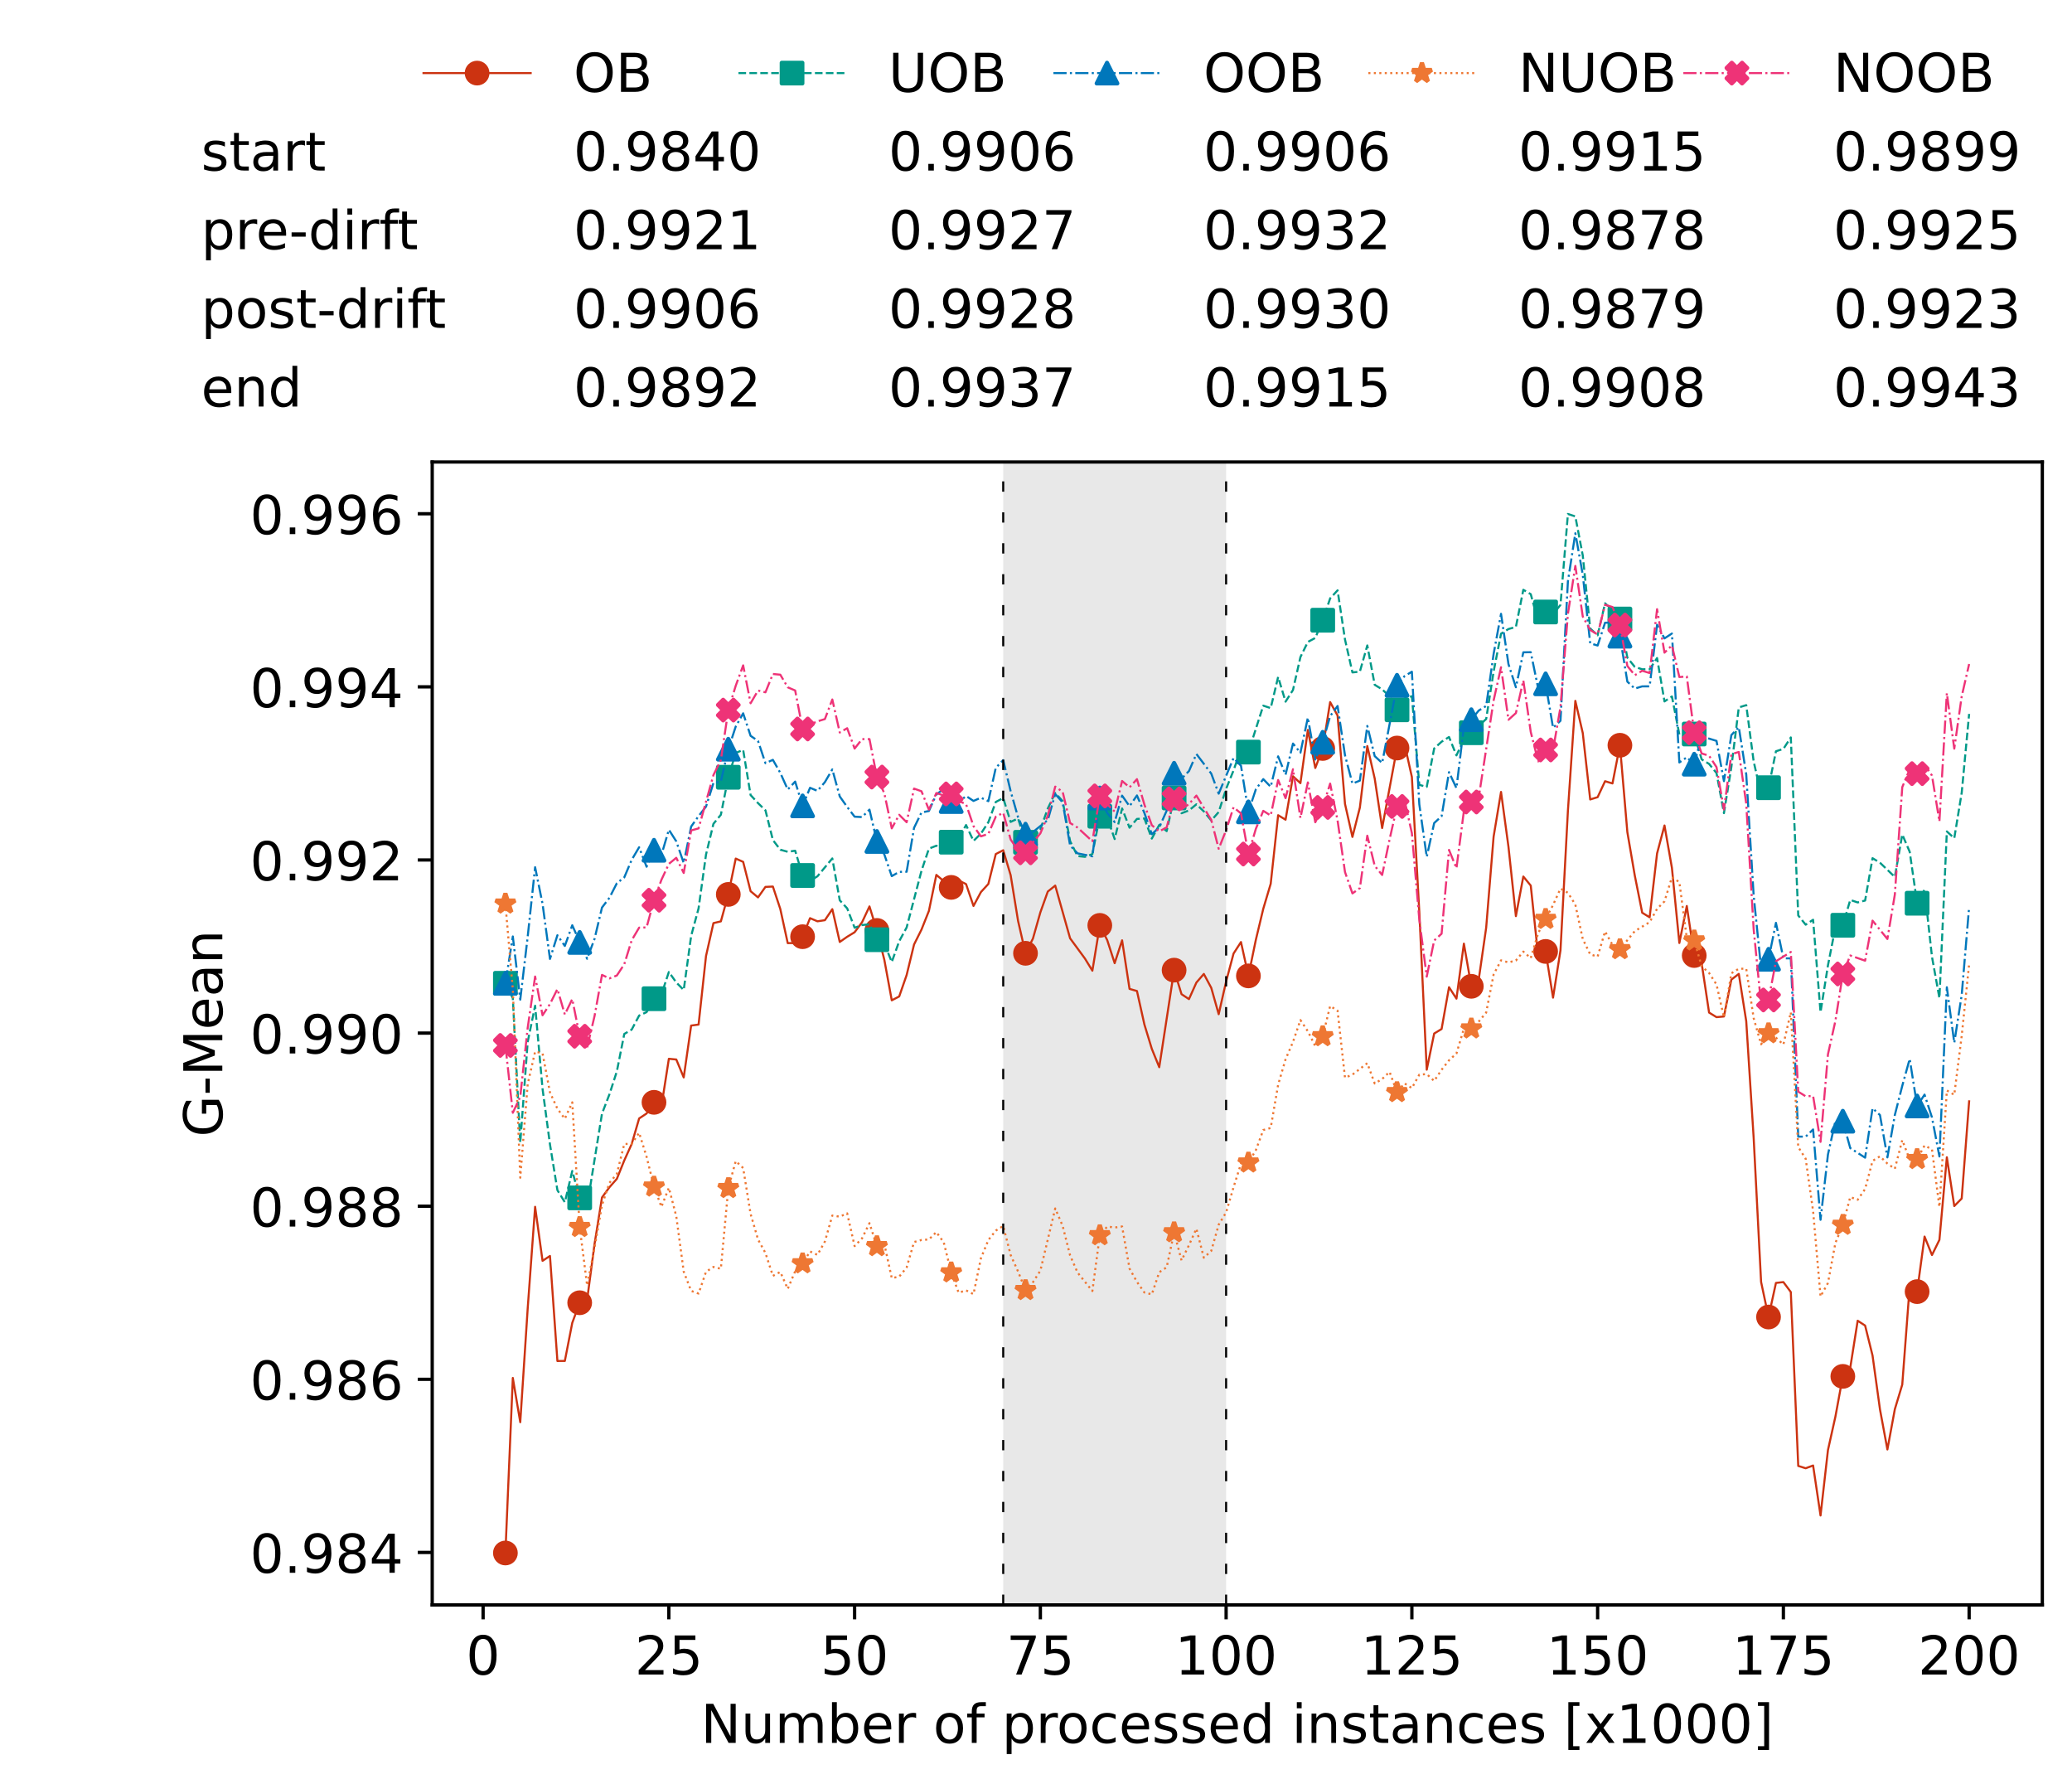 <?xml version="1.0" encoding="utf-8" standalone="no"?>
<!DOCTYPE svg PUBLIC "-//W3C//DTD SVG 1.1//EN"
  "http://www.w3.org/Graphics/SVG/1.1/DTD/svg11.dtd">
<!-- Created with matplotlib (https://matplotlib.org/) -->
<svg height="432.615pt" version="1.1" viewBox="0 0 502.65 432.615" width="502.65pt" xmlns="http://www.w3.org/2000/svg" xmlns:xlink="http://www.w3.org/1999/xlink">
 <defs>
  <style type="text/css">*{stroke-linecap:butt;stroke-linejoin:round;}</style>
 </defs>
 <g id="figure_1">
  <g id="patch_1">
   <path d="M 0 432.615 
L 502.65 432.615 
L 502.65 0 
L 0 0 
z
" style="fill:#ffffff;"/>
  </g>
  <g id="axes_1">
   <g id="patch_2">
    <path d="M 104.85 389.252 
L 495.45 389.252 
L 495.45 112.052 
L 104.85 112.052 
z
" style="fill:#ffffff;"/>
   </g>
   <g id="patch_3">
    <path clip-path="url(#p8b1a23e05b)" d="M 297.446 389.252 
L 297.446 112.052 
L 243.372 112.052 
L 243.372 389.252 
z
" style="fill:#d3d3d3;opacity:0.5;"/>
   </g>
   <g id="matplotlib.axis_1">
    <g id="xtick_1">
     <g id="line2d_1">
      <defs>
       <path d="M 0 0 
L 0 3.5 
" id="m198a91a47e" style="stroke:#000000;stroke-width:0.8;"/>
      </defs>
      <g>
       <use style="stroke:#000000;stroke-width:0.8;" x="117.197" xlink:href="#m198a91a47e" y="389.252"/>
      </g>
     </g>
     <g id="text_1">
      <!-- 0 -->
      <g transform="translate(113.061 406.13)scale(0.13 -0.13)">
       <defs>
        <path d="M 31.781 66.406 
Q 24.172 66.406 20.328 58.906 
Q 16.5 51.422 16.5 36.375 
Q 16.5 21.391 20.328 13.891 
Q 24.172 6.391 31.781 6.391 
Q 39.453 6.391 43.281 13.891 
Q 47.125 21.391 47.125 36.375 
Q 47.125 51.422 43.281 58.906 
Q 39.453 66.406 31.781 66.406 
z
M 31.781 74.219 
Q 44.047 74.219 50.516 64.516 
Q 56.984 54.828 56.984 36.375 
Q 56.984 17.969 50.516 8.266 
Q 44.047 -1.422 31.781 -1.422 
Q 19.531 -1.422 13.062 8.266 
Q 6.594 17.969 6.594 36.375 
Q 6.594 54.828 13.062 64.516 
Q 19.531 74.219 31.781 74.219 
z
" id="DejaVuSans-48"/>
       </defs>
       <use xlink:href="#DejaVuSans-48"/>
      </g>
     </g>
    </g>
    <g id="xtick_2">
     <g id="line2d_2">
      <g>
       <use style="stroke:#000000;stroke-width:0.8;" x="162.259" xlink:href="#m198a91a47e" y="389.252"/>
      </g>
     </g>
     <g id="text_2">
      <!-- 25 -->
      <g transform="translate(153.988 406.13)scale(0.13 -0.13)">
       <defs>
        <path d="M 19.188 8.297 
L 53.609 8.297 
L 53.609 0 
L 7.328 0 
L 7.328 8.297 
Q 12.938 14.109 22.625 23.891 
Q 32.328 33.688 34.812 36.531 
Q 39.547 41.844 41.422 45.531 
Q 43.312 49.219 43.312 52.781 
Q 43.312 58.594 39.234 62.25 
Q 35.156 65.922 28.609 65.922 
Q 23.969 65.922 18.812 64.312 
Q 13.672 62.703 7.812 59.422 
L 7.812 69.391 
Q 13.766 71.781 18.938 73 
Q 24.125 74.219 28.422 74.219 
Q 39.75 74.219 46.484 68.547 
Q 53.219 62.891 53.219 53.422 
Q 53.219 48.922 51.531 44.891 
Q 49.859 40.875 45.406 35.406 
Q 44.188 33.984 37.641 27.219 
Q 31.109 20.453 19.188 8.297 
z
" id="DejaVuSans-50"/>
        <path d="M 10.797 72.906 
L 49.516 72.906 
L 49.516 64.594 
L 19.828 64.594 
L 19.828 46.734 
Q 21.969 47.469 24.109 47.828 
Q 26.266 48.188 28.422 48.188 
Q 40.625 48.188 47.75 41.5 
Q 54.891 34.812 54.891 23.391 
Q 54.891 11.625 47.562 5.094 
Q 40.234 -1.422 26.906 -1.422 
Q 22.312 -1.422 17.547 -0.641 
Q 12.797 0.141 7.719 1.703 
L 7.719 11.625 
Q 12.109 9.234 16.797 8.062 
Q 21.484 6.891 26.703 6.891 
Q 35.156 6.891 40.078 11.328 
Q 45.016 15.766 45.016 23.391 
Q 45.016 31 40.078 35.438 
Q 35.156 39.891 26.703 39.891 
Q 22.75 39.891 18.812 39.016 
Q 14.891 38.141 10.797 36.281 
z
" id="DejaVuSans-53"/>
       </defs>
       <use xlink:href="#DejaVuSans-50"/>
       <use x="63.623" xlink:href="#DejaVuSans-53"/>
      </g>
     </g>
    </g>
    <g id="xtick_3">
     <g id="line2d_3">
      <g>
       <use style="stroke:#000000;stroke-width:0.8;" x="207.322" xlink:href="#m198a91a47e" y="389.252"/>
      </g>
     </g>
     <g id="text_3">
      <!-- 50 -->
      <g transform="translate(199.05 406.13)scale(0.13 -0.13)">
       <use xlink:href="#DejaVuSans-53"/>
       <use x="63.623" xlink:href="#DejaVuSans-48"/>
      </g>
     </g>
    </g>
    <g id="xtick_4">
     <g id="line2d_4">
      <g>
       <use style="stroke:#000000;stroke-width:0.8;" x="252.384" xlink:href="#m198a91a47e" y="389.252"/>
      </g>
     </g>
     <g id="text_4">
      <!-- 75 -->
      <g transform="translate(244.113 406.13)scale(0.13 -0.13)">
       <defs>
        <path d="M 8.203 72.906 
L 55.078 72.906 
L 55.078 68.703 
L 28.609 0 
L 18.312 0 
L 43.219 64.594 
L 8.203 64.594 
z
" id="DejaVuSans-55"/>
       </defs>
       <use xlink:href="#DejaVuSans-55"/>
       <use x="63.623" xlink:href="#DejaVuSans-53"/>
      </g>
     </g>
    </g>
    <g id="xtick_5">
     <g id="line2d_5">
      <g>
       <use style="stroke:#000000;stroke-width:0.8;" x="297.446" xlink:href="#m198a91a47e" y="389.252"/>
      </g>
     </g>
     <g id="text_5">
      <!-- 100 -->
      <g transform="translate(285.039 406.13)scale(0.13 -0.13)">
       <defs>
        <path d="M 12.406 8.297 
L 28.516 8.297 
L 28.516 63.922 
L 10.984 60.406 
L 10.984 69.391 
L 28.422 72.906 
L 38.281 72.906 
L 38.281 8.297 
L 54.391 8.297 
L 54.391 0 
L 12.406 0 
z
" id="DejaVuSans-49"/>
       </defs>
       <use xlink:href="#DejaVuSans-49"/>
       <use x="63.623" xlink:href="#DejaVuSans-48"/>
       <use x="127.246" xlink:href="#DejaVuSans-48"/>
      </g>
     </g>
    </g>
    <g id="xtick_6">
     <g id="line2d_6">
      <g>
       <use style="stroke:#000000;stroke-width:0.8;" x="342.509" xlink:href="#m198a91a47e" y="389.252"/>
      </g>
     </g>
     <g id="text_6">
      <!-- 125 -->
      <g transform="translate(330.102 406.13)scale(0.13 -0.13)">
       <use xlink:href="#DejaVuSans-49"/>
       <use x="63.623" xlink:href="#DejaVuSans-50"/>
       <use x="127.246" xlink:href="#DejaVuSans-53"/>
      </g>
     </g>
    </g>
    <g id="xtick_7">
     <g id="line2d_7">
      <g>
       <use style="stroke:#000000;stroke-width:0.8;" x="387.571" xlink:href="#m198a91a47e" y="389.252"/>
      </g>
     </g>
     <g id="text_7">
      <!-- 150 -->
      <g transform="translate(375.164 406.13)scale(0.13 -0.13)">
       <use xlink:href="#DejaVuSans-49"/>
       <use x="63.623" xlink:href="#DejaVuSans-53"/>
       <use x="127.246" xlink:href="#DejaVuSans-48"/>
      </g>
     </g>
    </g>
    <g id="xtick_8">
     <g id="line2d_8">
      <g>
       <use style="stroke:#000000;stroke-width:0.8;" x="432.633" xlink:href="#m198a91a47e" y="389.252"/>
      </g>
     </g>
     <g id="text_8">
      <!-- 175 -->
      <g transform="translate(420.226 406.13)scale(0.13 -0.13)">
       <use xlink:href="#DejaVuSans-49"/>
       <use x="63.623" xlink:href="#DejaVuSans-55"/>
       <use x="127.246" xlink:href="#DejaVuSans-53"/>
      </g>
     </g>
    </g>
    <g id="xtick_9">
     <g id="line2d_9">
      <g>
       <use style="stroke:#000000;stroke-width:0.8;" x="477.695" xlink:href="#m198a91a47e" y="389.252"/>
      </g>
     </g>
     <g id="text_9">
      <!-- 200 -->
      <g transform="translate(465.289 406.13)scale(0.13 -0.13)">
       <use xlink:href="#DejaVuSans-50"/>
       <use x="63.623" xlink:href="#DejaVuSans-48"/>
       <use x="127.246" xlink:href="#DejaVuSans-48"/>
      </g>
     </g>
    </g>
    <g id="text_10">
     <!-- Number of processed instances [x1000] -->
     <g transform="translate(170.025 422.711)scale(0.13 -0.13)">
      <defs>
       <path d="M 9.812 72.906 
L 23.094 72.906 
L 55.422 11.922 
L 55.422 72.906 
L 64.984 72.906 
L 64.984 0 
L 51.703 0 
L 19.391 60.984 
L 19.391 0 
L 9.812 0 
z
" id="DejaVuSans-78"/>
       <path d="M 8.5 21.578 
L 8.5 54.688 
L 17.484 54.688 
L 17.484 21.922 
Q 17.484 14.156 20.5 10.266 
Q 23.531 6.391 29.594 6.391 
Q 36.859 6.391 41.078 11.031 
Q 45.312 15.672 45.312 23.688 
L 45.312 54.688 
L 54.297 54.688 
L 54.297 0 
L 45.312 0 
L 45.312 8.406 
Q 42.047 3.422 37.719 1 
Q 33.406 -1.422 27.688 -1.422 
Q 18.266 -1.422 13.375 4.438 
Q 8.5 10.297 8.5 21.578 
z
M 31.109 56 
z
" id="DejaVuSans-117"/>
       <path d="M 52 44.188 
Q 55.375 50.25 60.062 53.125 
Q 64.75 56 71.094 56 
Q 79.641 56 84.281 50.016 
Q 88.922 44.047 88.922 33.016 
L 88.922 0 
L 79.891 0 
L 79.891 32.719 
Q 79.891 40.578 77.094 44.375 
Q 74.312 48.188 68.609 48.188 
Q 61.625 48.188 57.562 43.547 
Q 53.516 38.922 53.516 30.906 
L 53.516 0 
L 44.484 0 
L 44.484 32.719 
Q 44.484 40.625 41.703 44.406 
Q 38.922 48.188 33.109 48.188 
Q 26.219 48.188 22.156 43.531 
Q 18.109 38.875 18.109 30.906 
L 18.109 0 
L 9.078 0 
L 9.078 54.688 
L 18.109 54.688 
L 18.109 46.188 
Q 21.188 51.219 25.484 53.609 
Q 29.781 56 35.688 56 
Q 41.656 56 45.828 52.969 
Q 50 49.953 52 44.188 
z
" id="DejaVuSans-109"/>
       <path d="M 48.688 27.297 
Q 48.688 37.203 44.609 42.844 
Q 40.531 48.484 33.406 48.484 
Q 26.266 48.484 22.188 42.844 
Q 18.109 37.203 18.109 27.297 
Q 18.109 17.391 22.188 11.75 
Q 26.266 6.109 33.406 6.109 
Q 40.531 6.109 44.609 11.75 
Q 48.688 17.391 48.688 27.297 
z
M 18.109 46.391 
Q 20.953 51.266 25.266 53.625 
Q 29.594 56 35.594 56 
Q 45.562 56 51.781 48.094 
Q 58.016 40.188 58.016 27.297 
Q 58.016 14.406 51.781 6.484 
Q 45.562 -1.422 35.594 -1.422 
Q 29.594 -1.422 25.266 0.953 
Q 20.953 3.328 18.109 8.203 
L 18.109 0 
L 9.078 0 
L 9.078 75.984 
L 18.109 75.984 
z
" id="DejaVuSans-98"/>
       <path d="M 56.203 29.594 
L 56.203 25.203 
L 14.891 25.203 
Q 15.484 15.922 20.484 11.062 
Q 25.484 6.203 34.422 6.203 
Q 39.594 6.203 44.453 7.469 
Q 49.312 8.734 54.109 11.281 
L 54.109 2.781 
Q 49.266 0.734 44.188 -0.344 
Q 39.109 -1.422 33.891 -1.422 
Q 20.797 -1.422 13.156 6.188 
Q 5.516 13.812 5.516 26.812 
Q 5.516 40.234 12.766 48.109 
Q 20.016 56 32.328 56 
Q 43.359 56 49.781 48.891 
Q 56.203 41.797 56.203 29.594 
z
M 47.219 32.234 
Q 47.125 39.594 43.094 43.984 
Q 39.062 48.391 32.422 48.391 
Q 24.906 48.391 20.391 44.141 
Q 15.875 39.891 15.188 32.172 
z
" id="DejaVuSans-101"/>
       <path d="M 41.109 46.297 
Q 39.594 47.172 37.812 47.578 
Q 36.031 48 33.891 48 
Q 26.266 48 22.188 43.047 
Q 18.109 38.094 18.109 28.812 
L 18.109 0 
L 9.078 0 
L 9.078 54.688 
L 18.109 54.688 
L 18.109 46.188 
Q 20.953 51.172 25.484 53.578 
Q 30.031 56 36.531 56 
Q 37.453 56 38.578 55.875 
Q 39.703 55.766 41.062 55.516 
z
" id="DejaVuSans-114"/>
       <path id="DejaVuSans-32"/>
       <path d="M 30.609 48.391 
Q 23.391 48.391 19.188 42.75 
Q 14.984 37.109 14.984 27.297 
Q 14.984 17.484 19.156 11.844 
Q 23.344 6.203 30.609 6.203 
Q 37.797 6.203 41.984 11.859 
Q 46.188 17.531 46.188 27.297 
Q 46.188 37.016 41.984 42.703 
Q 37.797 48.391 30.609 48.391 
z
M 30.609 56 
Q 42.328 56 49.016 48.375 
Q 55.719 40.766 55.719 27.297 
Q 55.719 13.875 49.016 6.219 
Q 42.328 -1.422 30.609 -1.422 
Q 18.844 -1.422 12.172 6.219 
Q 5.516 13.875 5.516 27.297 
Q 5.516 40.766 12.172 48.375 
Q 18.844 56 30.609 56 
z
" id="DejaVuSans-111"/>
       <path d="M 37.109 75.984 
L 37.109 68.5 
L 28.516 68.5 
Q 23.688 68.5 21.797 66.547 
Q 19.922 64.594 19.922 59.516 
L 19.922 54.688 
L 34.719 54.688 
L 34.719 47.703 
L 19.922 47.703 
L 19.922 0 
L 10.891 0 
L 10.891 47.703 
L 2.297 47.703 
L 2.297 54.688 
L 10.891 54.688 
L 10.891 58.5 
Q 10.891 67.625 15.141 71.797 
Q 19.391 75.984 28.609 75.984 
z
" id="DejaVuSans-102"/>
       <path d="M 18.109 8.203 
L 18.109 -20.797 
L 9.078 -20.797 
L 9.078 54.688 
L 18.109 54.688 
L 18.109 46.391 
Q 20.953 51.266 25.266 53.625 
Q 29.594 56 35.594 56 
Q 45.562 56 51.781 48.094 
Q 58.016 40.188 58.016 27.297 
Q 58.016 14.406 51.781 6.484 
Q 45.562 -1.422 35.594 -1.422 
Q 29.594 -1.422 25.266 0.953 
Q 20.953 3.328 18.109 8.203 
z
M 48.688 27.297 
Q 48.688 37.203 44.609 42.844 
Q 40.531 48.484 33.406 48.484 
Q 26.266 48.484 22.188 42.844 
Q 18.109 37.203 18.109 27.297 
Q 18.109 17.391 22.188 11.75 
Q 26.266 6.109 33.406 6.109 
Q 40.531 6.109 44.609 11.75 
Q 48.688 17.391 48.688 27.297 
z
" id="DejaVuSans-112"/>
       <path d="M 48.781 52.594 
L 48.781 44.188 
Q 44.969 46.297 41.141 47.344 
Q 37.312 48.391 33.406 48.391 
Q 24.656 48.391 19.812 42.844 
Q 14.984 37.312 14.984 27.297 
Q 14.984 17.281 19.812 11.734 
Q 24.656 6.203 33.406 6.203 
Q 37.312 6.203 41.141 7.25 
Q 44.969 8.297 48.781 10.406 
L 48.781 2.094 
Q 45.016 0.344 40.984 -0.531 
Q 36.969 -1.422 32.422 -1.422 
Q 20.062 -1.422 12.781 6.344 
Q 5.516 14.109 5.516 27.297 
Q 5.516 40.672 12.859 48.328 
Q 20.219 56 33.016 56 
Q 37.156 56 41.109 55.141 
Q 45.062 54.297 48.781 52.594 
z
" id="DejaVuSans-99"/>
       <path d="M 44.281 53.078 
L 44.281 44.578 
Q 40.484 46.531 36.375 47.5 
Q 32.281 48.484 27.875 48.484 
Q 21.188 48.484 17.844 46.438 
Q 14.5 44.391 14.5 40.281 
Q 14.5 37.156 16.891 35.375 
Q 19.281 33.594 26.516 31.984 
L 29.594 31.297 
Q 39.156 29.25 43.188 25.516 
Q 47.219 21.781 47.219 15.094 
Q 47.219 7.469 41.188 3.016 
Q 35.156 -1.422 24.609 -1.422 
Q 20.219 -1.422 15.453 -0.562 
Q 10.688 0.297 5.422 2 
L 5.422 11.281 
Q 10.406 8.688 15.234 7.391 
Q 20.062 6.109 24.812 6.109 
Q 31.156 6.109 34.562 8.281 
Q 37.984 10.453 37.984 14.406 
Q 37.984 18.062 35.516 20.016 
Q 33.062 21.969 24.703 23.781 
L 21.578 24.516 
Q 13.234 26.266 9.516 29.906 
Q 5.812 33.547 5.812 39.891 
Q 5.812 47.609 11.281 51.797 
Q 16.75 56 26.812 56 
Q 31.781 56 36.172 55.266 
Q 40.578 54.547 44.281 53.078 
z
" id="DejaVuSans-115"/>
       <path d="M 45.406 46.391 
L 45.406 75.984 
L 54.391 75.984 
L 54.391 0 
L 45.406 0 
L 45.406 8.203 
Q 42.578 3.328 38.25 0.953 
Q 33.938 -1.422 27.875 -1.422 
Q 17.969 -1.422 11.734 6.484 
Q 5.516 14.406 5.516 27.297 
Q 5.516 40.188 11.734 48.094 
Q 17.969 56 27.875 56 
Q 33.938 56 38.25 53.625 
Q 42.578 51.266 45.406 46.391 
z
M 14.797 27.297 
Q 14.797 17.391 18.875 11.75 
Q 22.953 6.109 30.078 6.109 
Q 37.203 6.109 41.297 11.75 
Q 45.406 17.391 45.406 27.297 
Q 45.406 37.203 41.297 42.844 
Q 37.203 48.484 30.078 48.484 
Q 22.953 48.484 18.875 42.844 
Q 14.797 37.203 14.797 27.297 
z
" id="DejaVuSans-100"/>
       <path d="M 9.422 54.688 
L 18.406 54.688 
L 18.406 0 
L 9.422 0 
z
M 9.422 75.984 
L 18.406 75.984 
L 18.406 64.594 
L 9.422 64.594 
z
" id="DejaVuSans-105"/>
       <path d="M 54.891 33.016 
L 54.891 0 
L 45.906 0 
L 45.906 32.719 
Q 45.906 40.484 42.875 44.328 
Q 39.844 48.188 33.797 48.188 
Q 26.516 48.188 22.312 43.547 
Q 18.109 38.922 18.109 30.906 
L 18.109 0 
L 9.078 0 
L 9.078 54.688 
L 18.109 54.688 
L 18.109 46.188 
Q 21.344 51.125 25.703 53.562 
Q 30.078 56 35.797 56 
Q 45.219 56 50.047 50.172 
Q 54.891 44.344 54.891 33.016 
z
" id="DejaVuSans-110"/>
       <path d="M 18.312 70.219 
L 18.312 54.688 
L 36.812 54.688 
L 36.812 47.703 
L 18.312 47.703 
L 18.312 18.016 
Q 18.312 11.328 20.141 9.422 
Q 21.969 7.516 27.594 7.516 
L 36.812 7.516 
L 36.812 0 
L 27.594 0 
Q 17.188 0 13.234 3.875 
Q 9.281 7.766 9.281 18.016 
L 9.281 47.703 
L 2.688 47.703 
L 2.688 54.688 
L 9.281 54.688 
L 9.281 70.219 
z
" id="DejaVuSans-116"/>
       <path d="M 34.281 27.484 
Q 23.391 27.484 19.188 25 
Q 14.984 22.516 14.984 16.5 
Q 14.984 11.719 18.141 8.906 
Q 21.297 6.109 26.703 6.109 
Q 34.188 6.109 38.703 11.406 
Q 43.219 16.703 43.219 25.484 
L 43.219 27.484 
z
M 52.203 31.203 
L 52.203 0 
L 43.219 0 
L 43.219 8.297 
Q 40.141 3.328 35.547 0.953 
Q 30.953 -1.422 24.312 -1.422 
Q 15.922 -1.422 10.953 3.297 
Q 6 8.016 6 15.922 
Q 6 25.141 12.172 29.828 
Q 18.359 34.516 30.609 34.516 
L 43.219 34.516 
L 43.219 35.406 
Q 43.219 41.609 39.141 45 
Q 35.062 48.391 27.688 48.391 
Q 23 48.391 18.547 47.266 
Q 14.109 46.141 10.016 43.891 
L 10.016 52.203 
Q 14.938 54.109 19.578 55.047 
Q 24.219 56 28.609 56 
Q 40.484 56 46.344 49.844 
Q 52.203 43.703 52.203 31.203 
z
" id="DejaVuSans-97"/>
       <path d="M 8.594 75.984 
L 29.297 75.984 
L 29.297 69 
L 17.578 69 
L 17.578 -6.203 
L 29.297 -6.203 
L 29.297 -13.188 
L 8.594 -13.188 
z
" id="DejaVuSans-91"/>
       <path d="M 54.891 54.688 
L 35.109 28.078 
L 55.906 0 
L 45.312 0 
L 29.391 21.484 
L 13.484 0 
L 2.875 0 
L 24.125 28.609 
L 4.688 54.688 
L 15.281 54.688 
L 29.781 35.203 
L 44.281 54.688 
z
" id="DejaVuSans-120"/>
       <path d="M 30.422 75.984 
L 30.422 -13.188 
L 9.719 -13.188 
L 9.719 -6.203 
L 21.391 -6.203 
L 21.391 69 
L 9.719 69 
L 9.719 75.984 
z
" id="DejaVuSans-93"/>
      </defs>
      <use xlink:href="#DejaVuSans-78"/>
      <use x="74.805" xlink:href="#DejaVuSans-117"/>
      <use x="138.184" xlink:href="#DejaVuSans-109"/>
      <use x="235.596" xlink:href="#DejaVuSans-98"/>
      <use x="299.072" xlink:href="#DejaVuSans-101"/>
      <use x="360.596" xlink:href="#DejaVuSans-114"/>
      <use x="401.709" xlink:href="#DejaVuSans-32"/>
      <use x="433.496" xlink:href="#DejaVuSans-111"/>
      <use x="494.678" xlink:href="#DejaVuSans-102"/>
      <use x="529.883" xlink:href="#DejaVuSans-32"/>
      <use x="561.67" xlink:href="#DejaVuSans-112"/>
      <use x="625.146" xlink:href="#DejaVuSans-114"/>
      <use x="664.01" xlink:href="#DejaVuSans-111"/>
      <use x="725.191" xlink:href="#DejaVuSans-99"/>
      <use x="780.172" xlink:href="#DejaVuSans-101"/>
      <use x="841.695" xlink:href="#DejaVuSans-115"/>
      <use x="893.795" xlink:href="#DejaVuSans-115"/>
      <use x="945.895" xlink:href="#DejaVuSans-101"/>
      <use x="1007.418" xlink:href="#DejaVuSans-100"/>
      <use x="1070.895" xlink:href="#DejaVuSans-32"/>
      <use x="1102.682" xlink:href="#DejaVuSans-105"/>
      <use x="1130.465" xlink:href="#DejaVuSans-110"/>
      <use x="1193.844" xlink:href="#DejaVuSans-115"/>
      <use x="1245.943" xlink:href="#DejaVuSans-116"/>
      <use x="1285.152" xlink:href="#DejaVuSans-97"/>
      <use x="1346.432" xlink:href="#DejaVuSans-110"/>
      <use x="1409.811" xlink:href="#DejaVuSans-99"/>
      <use x="1464.791" xlink:href="#DejaVuSans-101"/>
      <use x="1526.314" xlink:href="#DejaVuSans-115"/>
      <use x="1578.414" xlink:href="#DejaVuSans-32"/>
      <use x="1610.201" xlink:href="#DejaVuSans-91"/>
      <use x="1649.215" xlink:href="#DejaVuSans-120"/>
      <use x="1708.395" xlink:href="#DejaVuSans-49"/>
      <use x="1772.018" xlink:href="#DejaVuSans-48"/>
      <use x="1835.641" xlink:href="#DejaVuSans-48"/>
      <use x="1899.264" xlink:href="#DejaVuSans-48"/>
      <use x="1962.887" xlink:href="#DejaVuSans-93"/>
     </g>
    </g>
   </g>
   <g id="matplotlib.axis_2">
    <g id="ytick_1">
     <g id="line2d_10">
      <defs>
       <path d="M 0 0 
L -3.5 0 
" id="m3dbc4af29e" style="stroke:#000000;stroke-width:0.8;"/>
      </defs>
      <g>
       <use style="stroke:#000000;stroke-width:0.8;" x="104.85" xlink:href="#m3dbc4af29e" y="376.515"/>
      </g>
     </g>
     <g id="text_11">
      <!-- 0.984 -->
      <g transform="translate(60.633 381.454)scale(0.13 -0.13)">
       <defs>
        <path d="M 10.688 12.406 
L 21 12.406 
L 21 0 
L 10.688 0 
z
" id="DejaVuSans-46"/>
        <path d="M 10.984 1.516 
L 10.984 10.5 
Q 14.703 8.734 18.5 7.812 
Q 22.312 6.891 25.984 6.891 
Q 35.75 6.891 40.891 13.453 
Q 46.047 20.016 46.781 33.406 
Q 43.953 29.203 39.594 26.953 
Q 35.25 24.703 29.984 24.703 
Q 19.047 24.703 12.672 31.312 
Q 6.297 37.938 6.297 49.422 
Q 6.297 60.641 12.938 67.422 
Q 19.578 74.219 30.609 74.219 
Q 43.266 74.219 49.922 64.516 
Q 56.594 54.828 56.594 36.375 
Q 56.594 19.141 48.406 8.859 
Q 40.234 -1.422 26.422 -1.422 
Q 22.703 -1.422 18.891 -0.688 
Q 15.094 0.047 10.984 1.516 
z
M 30.609 32.422 
Q 37.25 32.422 41.125 36.953 
Q 45.016 41.5 45.016 49.422 
Q 45.016 57.281 41.125 61.844 
Q 37.25 66.406 30.609 66.406 
Q 23.969 66.406 20.094 61.844 
Q 16.219 57.281 16.219 49.422 
Q 16.219 41.5 20.094 36.953 
Q 23.969 32.422 30.609 32.422 
z
" id="DejaVuSans-57"/>
        <path d="M 31.781 34.625 
Q 24.75 34.625 20.719 30.859 
Q 16.703 27.094 16.703 20.516 
Q 16.703 13.922 20.719 10.156 
Q 24.75 6.391 31.781 6.391 
Q 38.812 6.391 42.859 10.172 
Q 46.922 13.969 46.922 20.516 
Q 46.922 27.094 42.891 30.859 
Q 38.875 34.625 31.781 34.625 
z
M 21.922 38.812 
Q 15.578 40.375 12.031 44.719 
Q 8.5 49.078 8.5 55.328 
Q 8.5 64.062 14.719 69.141 
Q 20.953 74.219 31.781 74.219 
Q 42.672 74.219 48.875 69.141 
Q 55.078 64.062 55.078 55.328 
Q 55.078 49.078 51.531 44.719 
Q 48 40.375 41.703 38.812 
Q 48.828 37.156 52.797 32.312 
Q 56.781 27.484 56.781 20.516 
Q 56.781 9.906 50.312 4.234 
Q 43.844 -1.422 31.781 -1.422 
Q 19.734 -1.422 13.25 4.234 
Q 6.781 9.906 6.781 20.516 
Q 6.781 27.484 10.781 32.312 
Q 14.797 37.156 21.922 38.812 
z
M 18.312 54.391 
Q 18.312 48.734 21.844 45.562 
Q 25.391 42.391 31.781 42.391 
Q 38.141 42.391 41.719 45.562 
Q 45.312 48.734 45.312 54.391 
Q 45.312 60.062 41.719 63.234 
Q 38.141 66.406 31.781 66.406 
Q 25.391 66.406 21.844 63.234 
Q 18.312 60.062 18.312 54.391 
z
" id="DejaVuSans-56"/>
        <path d="M 37.797 64.312 
L 12.891 25.391 
L 37.797 25.391 
z
M 35.203 72.906 
L 47.609 72.906 
L 47.609 25.391 
L 58.016 25.391 
L 58.016 17.188 
L 47.609 17.188 
L 47.609 0 
L 37.797 0 
L 37.797 17.188 
L 4.891 17.188 
L 4.891 26.703 
z
" id="DejaVuSans-52"/>
       </defs>
       <use xlink:href="#DejaVuSans-48"/>
       <use x="63.623" xlink:href="#DejaVuSans-46"/>
       <use x="95.41" xlink:href="#DejaVuSans-57"/>
       <use x="159.033" xlink:href="#DejaVuSans-56"/>
       <use x="222.656" xlink:href="#DejaVuSans-52"/>
      </g>
     </g>
    </g>
    <g id="ytick_2">
     <g id="line2d_11">
      <g>
       <use style="stroke:#000000;stroke-width:0.8;" x="104.85" xlink:href="#m3dbc4af29e" y="334.53"/>
      </g>
     </g>
     <g id="text_12">
      <!-- 0.986 -->
      <g transform="translate(60.633 339.469)scale(0.13 -0.13)">
       <defs>
        <path d="M 33.016 40.375 
Q 26.375 40.375 22.484 35.828 
Q 18.609 31.297 18.609 23.391 
Q 18.609 15.531 22.484 10.953 
Q 26.375 6.391 33.016 6.391 
Q 39.656 6.391 43.531 10.953 
Q 47.406 15.531 47.406 23.391 
Q 47.406 31.297 43.531 35.828 
Q 39.656 40.375 33.016 40.375 
z
M 52.594 71.297 
L 52.594 62.312 
Q 48.875 64.062 45.094 64.984 
Q 41.312 65.922 37.594 65.922 
Q 27.828 65.922 22.672 59.328 
Q 17.531 52.734 16.797 39.406 
Q 19.672 43.656 24.016 45.922 
Q 28.375 48.188 33.594 48.188 
Q 44.578 48.188 50.953 41.516 
Q 57.328 34.859 57.328 23.391 
Q 57.328 12.156 50.688 5.359 
Q 44.047 -1.422 33.016 -1.422 
Q 20.359 -1.422 13.672 8.266 
Q 6.984 17.969 6.984 36.375 
Q 6.984 53.656 15.188 63.938 
Q 23.391 74.219 37.203 74.219 
Q 40.922 74.219 44.703 73.484 
Q 48.484 72.75 52.594 71.297 
z
" id="DejaVuSans-54"/>
       </defs>
       <use xlink:href="#DejaVuSans-48"/>
       <use x="63.623" xlink:href="#DejaVuSans-46"/>
       <use x="95.41" xlink:href="#DejaVuSans-57"/>
       <use x="159.033" xlink:href="#DejaVuSans-56"/>
       <use x="222.656" xlink:href="#DejaVuSans-54"/>
      </g>
     </g>
    </g>
    <g id="ytick_3">
     <g id="line2d_12">
      <g>
       <use style="stroke:#000000;stroke-width:0.8;" x="104.85" xlink:href="#m3dbc4af29e" y="292.545"/>
      </g>
     </g>
     <g id="text_13">
      <!-- 0.988 -->
      <g transform="translate(60.633 297.484)scale(0.13 -0.13)">
       <use xlink:href="#DejaVuSans-48"/>
       <use x="63.623" xlink:href="#DejaVuSans-46"/>
       <use x="95.41" xlink:href="#DejaVuSans-57"/>
       <use x="159.033" xlink:href="#DejaVuSans-56"/>
       <use x="222.656" xlink:href="#DejaVuSans-56"/>
      </g>
     </g>
    </g>
    <g id="ytick_4">
     <g id="line2d_13">
      <g>
       <use style="stroke:#000000;stroke-width:0.8;" x="104.85" xlink:href="#m3dbc4af29e" y="250.559"/>
      </g>
     </g>
     <g id="text_14">
      <!-- 0.990 -->
      <g transform="translate(60.633 255.498)scale(0.13 -0.13)">
       <use xlink:href="#DejaVuSans-48"/>
       <use x="63.623" xlink:href="#DejaVuSans-46"/>
       <use x="95.41" xlink:href="#DejaVuSans-57"/>
       <use x="159.033" xlink:href="#DejaVuSans-57"/>
       <use x="222.656" xlink:href="#DejaVuSans-48"/>
      </g>
     </g>
    </g>
    <g id="ytick_5">
     <g id="line2d_14">
      <g>
       <use style="stroke:#000000;stroke-width:0.8;" x="104.85" xlink:href="#m3dbc4af29e" y="208.574"/>
      </g>
     </g>
     <g id="text_15">
      <!-- 0.992 -->
      <g transform="translate(60.633 213.513)scale(0.13 -0.13)">
       <use xlink:href="#DejaVuSans-48"/>
       <use x="63.623" xlink:href="#DejaVuSans-46"/>
       <use x="95.41" xlink:href="#DejaVuSans-57"/>
       <use x="159.033" xlink:href="#DejaVuSans-57"/>
       <use x="222.656" xlink:href="#DejaVuSans-50"/>
      </g>
     </g>
    </g>
    <g id="ytick_6">
     <g id="line2d_15">
      <g>
       <use style="stroke:#000000;stroke-width:0.8;" x="104.85" xlink:href="#m3dbc4af29e" y="166.588"/>
      </g>
     </g>
     <g id="text_16">
      <!-- 0.994 -->
      <g transform="translate(60.633 171.527)scale(0.13 -0.13)">
       <use xlink:href="#DejaVuSans-48"/>
       <use x="63.623" xlink:href="#DejaVuSans-46"/>
       <use x="95.41" xlink:href="#DejaVuSans-57"/>
       <use x="159.033" xlink:href="#DejaVuSans-57"/>
       <use x="222.656" xlink:href="#DejaVuSans-52"/>
      </g>
     </g>
    </g>
    <g id="ytick_7">
     <g id="line2d_16">
      <g>
       <use style="stroke:#000000;stroke-width:0.8;" x="104.85" xlink:href="#m3dbc4af29e" y="124.603"/>
      </g>
     </g>
     <g id="text_17">
      <!-- 0.996 -->
      <g transform="translate(60.633 129.542)scale(0.13 -0.13)">
       <use xlink:href="#DejaVuSans-48"/>
       <use x="63.623" xlink:href="#DejaVuSans-46"/>
       <use x="95.41" xlink:href="#DejaVuSans-57"/>
       <use x="159.033" xlink:href="#DejaVuSans-57"/>
       <use x="222.656" xlink:href="#DejaVuSans-54"/>
      </g>
     </g>
    </g>
    <g id="text_18">
     <!-- G-Mean -->
     <g transform="translate(53.93 275.744)rotate(-90)scale(0.13 -0.13)">
      <defs>
       <path d="M 59.516 10.406 
L 59.516 29.984 
L 43.406 29.984 
L 43.406 38.094 
L 69.281 38.094 
L 69.281 6.781 
Q 63.578 2.734 56.688 0.656 
Q 49.812 -1.422 42 -1.422 
Q 24.906 -1.422 15.25 8.562 
Q 5.609 18.562 5.609 36.375 
Q 5.609 54.25 15.25 64.234 
Q 24.906 74.219 42 74.219 
Q 49.125 74.219 55.547 72.453 
Q 61.969 70.703 67.391 67.281 
L 67.391 56.781 
Q 61.922 61.422 55.766 63.766 
Q 49.609 66.109 42.828 66.109 
Q 29.438 66.109 22.719 58.641 
Q 16.016 51.172 16.016 36.375 
Q 16.016 21.625 22.719 14.156 
Q 29.438 6.688 42.828 6.688 
Q 48.047 6.688 52.141 7.594 
Q 56.25 8.5 59.516 10.406 
z
" id="DejaVuSans-71"/>
       <path d="M 4.891 31.391 
L 31.203 31.391 
L 31.203 23.391 
L 4.891 23.391 
z
" id="DejaVuSans-45"/>
       <path d="M 9.812 72.906 
L 24.516 72.906 
L 43.109 23.297 
L 61.812 72.906 
L 76.516 72.906 
L 76.516 0 
L 66.891 0 
L 66.891 64.016 
L 48.094 14.016 
L 38.188 14.016 
L 19.391 64.016 
L 19.391 0 
L 9.812 0 
z
" id="DejaVuSans-77"/>
      </defs>
      <use xlink:href="#DejaVuSans-71"/>
      <use x="77.49" xlink:href="#DejaVuSans-45"/>
      <use x="113.574" xlink:href="#DejaVuSans-77"/>
      <use x="199.854" xlink:href="#DejaVuSans-101"/>
      <use x="261.377" xlink:href="#DejaVuSans-97"/>
      <use x="322.656" xlink:href="#DejaVuSans-110"/>
     </g>
    </g>
   </g>
   <g id="line2d_17"/>
   <g id="line2d_18"/>
   <g id="line2d_19"/>
   <g id="line2d_20"/>
   <g id="line2d_21"/>
   <g id="line2d_22">
    <path clip-path="url(#p8b1a23e05b)" d="M 122.605 376.652 
L 124.407 334.203 
L 126.21 344.93 
L 128.012 317.365 
L 129.815 292.688 
L 131.617 305.796 
L 133.419 304.613 
L 135.222 330.087 
L 137.024 330.076 
L 138.827 320.835 
L 140.629 315.96 
L 142.432 315.233 
L 144.234 301.703 
L 146.037 290.432 
L 147.839 287.951 
L 149.642 285.91 
L 151.444 281.446 
L 153.247 277.455 
L 155.049 271.263 
L 156.852 270.066 
L 158.654 267.353 
L 160.457 268.341 
L 162.259 256.793 
L 164.062 256.965 
L 165.864 261.313 
L 167.667 248.737 
L 169.469 248.491 
L 171.272 231.872 
L 173.074 223.888 
L 174.877 223.461 
L 176.679 216.923 
L 178.482 208.234 
L 180.284 209.03 
L 182.087 216.145 
L 183.889 217.65 
L 185.692 215.102 
L 187.494 215.019 
L 189.297 220.469 
L 191.099 228.741 
L 192.902 228.717 
L 194.704 227.183 
L 196.507 222.686 
L 198.309 223.448 
L 200.112 223.177 
L 201.914 220.502 
L 203.717 228.461 
L 205.519 227.2 
L 207.322 226.099 
L 209.124 223.689 
L 210.927 219.839 
L 212.729 225.661 
L 214.532 232.789 
L 216.334 242.613 
L 218.137 241.677 
L 219.939 236.491 
L 221.742 229.072 
L 223.544 225.461 
L 225.347 220.923 
L 227.149 212.191 
L 230.754 215.221 
L 232.557 213.538 
L 234.359 214.427 
L 236.162 219.722 
L 237.964 216.357 
L 239.767 214.387 
L 241.569 207.133 
L 243.372 206.215 
L 245.174 212.254 
L 246.976 223.362 
L 248.779 231.206 
L 250.581 227.638 
L 252.384 221.273 
L 254.186 216.23 
L 255.989 214.782 
L 259.594 227.572 
L 263.199 232.485 
L 265.001 235.428 
L 266.804 224.436 
L 268.606 228.023 
L 270.409 233.603 
L 272.211 228.062 
L 274.014 239.839 
L 275.816 240.355 
L 277.619 248.467 
L 279.421 254.377 
L 281.224 258.833 
L 284.829 235.295 
L 286.631 241.122 
L 288.434 242.318 
L 290.236 238.302 
L 292.039 236.215 
L 293.841 239.585 
L 295.644 245.979 
L 297.446 238.04 
L 299.249 231.269 
L 301.051 228.479 
L 302.854 236.688 
L 304.656 227.942 
L 306.459 220.414 
L 308.261 214.348 
L 310.064 197.714 
L 311.866 198.806 
L 313.669 188.266 
L 315.471 189.947 
L 317.274 177.033 
L 319.076 186.264 
L 320.879 181.529 
L 322.681 170.279 
L 324.484 173.543 
L 326.286 194.979 
L 328.089 202.98 
L 329.891 195.871 
L 331.694 180.946 
L 333.496 188.842 
L 335.299 200.821 
L 338.904 181.425 
L 340.706 180.329 
L 342.509 188.449 
L 344.311 221.16 
L 346.114 259.437 
L 347.916 250.668 
L 349.719 249.569 
L 351.521 239.433 
L 353.324 242.204 
L 355.126 228.865 
L 356.928 239.212 
L 358.731 237.543 
L 360.533 224.997 
L 362.336 202.928 
L 364.138 192.07 
L 365.941 205.369 
L 367.743 222.196 
L 369.546 212.588 
L 371.348 214.786 
L 373.151 231.864 
L 374.953 230.755 
L 376.756 241.963 
L 378.558 230.499 
L 380.361 196.681 
L 382.163 169.984 
L 383.966 177.786 
L 385.768 193.898 
L 387.571 193.341 
L 389.373 189.472 
L 391.176 190.013 
L 392.978 180.751 
L 394.781 201.814 
L 396.583 212.33 
L 398.386 221.368 
L 400.188 222.478 
L 401.991 206.984 
L 403.793 200.209 
L 405.596 210.503 
L 407.398 228.71 
L 409.201 219.734 
L 411.003 231.747 
L 412.806 233.601 
L 414.608 245.583 
L 416.411 246.691 
L 418.213 246.532 
L 420.016 237.593 
L 421.818 236.204 
L 423.621 247.668 
L 425.423 275.978 
L 427.226 310.917 
L 429.028 319.421 
L 430.831 311.154 
L 432.633 310.948 
L 434.436 313.363 
L 436.238 355.539 
L 438.041 356.102 
L 439.843 355.434 
L 441.646 367.56 
L 443.448 351.691 
L 445.251 343.594 
L 447.053 333.817 
L 448.856 331.729 
L 450.658 320.32 
L 452.461 321.494 
L 454.263 328.761 
L 456.066 341.825 
L 457.868 351.547 
L 459.671 341.786 
L 461.473 335.814 
L 463.276 311.963 
L 465.078 313.264 
L 466.881 299.909 
L 468.683 304.39 
L 470.485 300.71 
L 472.288 280.677 
L 474.09 292.51 
L 475.893 290.676 
L 477.695 267.11 
L 477.695 267.11 
" style="fill:none;stroke:#cc3311;stroke-linecap:square;stroke-width:0.5;"/>
    <defs>
     <path d="M 0 2.5 
C 0.663 2.5 1.299 2.237 1.768 1.768 
C 2.237 1.299 2.5 0.663 2.5 0 
C 2.5 -0.663 2.237 -1.299 1.768 -1.768 
C 1.299 -2.237 0.663 -2.5 0 -2.5 
C -0.663 -2.5 -1.299 -2.237 -1.768 -1.768 
C -2.237 -1.299 -2.5 -0.663 -2.5 0 
C -2.5 0.663 -2.237 1.299 -1.768 1.768 
C -1.299 2.237 -0.663 2.5 0 2.5 
z
" id="m8ebd829b16" style="stroke:#cc3311;"/>
    </defs>
    <g clip-path="url(#p8b1a23e05b)">
     <use style="fill:#cc3311;stroke:#cc3311;" x="122.605" xlink:href="#m8ebd829b16" y="376.652"/>
     <use style="fill:#cc3311;stroke:#cc3311;" x="140.629" xlink:href="#m8ebd829b16" y="315.96"/>
     <use style="fill:#cc3311;stroke:#cc3311;" x="158.654" xlink:href="#m8ebd829b16" y="267.353"/>
     <use style="fill:#cc3311;stroke:#cc3311;" x="176.679" xlink:href="#m8ebd829b16" y="216.923"/>
     <use style="fill:#cc3311;stroke:#cc3311;" x="194.704" xlink:href="#m8ebd829b16" y="227.183"/>
     <use style="fill:#cc3311;stroke:#cc3311;" x="212.729" xlink:href="#m8ebd829b16" y="225.661"/>
     <use style="fill:#cc3311;stroke:#cc3311;" x="230.754" xlink:href="#m8ebd829b16" y="215.221"/>
     <use style="fill:#cc3311;stroke:#cc3311;" x="248.779" xlink:href="#m8ebd829b16" y="231.206"/>
     <use style="fill:#cc3311;stroke:#cc3311;" x="266.804" xlink:href="#m8ebd829b16" y="224.436"/>
     <use style="fill:#cc3311;stroke:#cc3311;" x="284.829" xlink:href="#m8ebd829b16" y="235.295"/>
     <use style="fill:#cc3311;stroke:#cc3311;" x="302.854" xlink:href="#m8ebd829b16" y="236.688"/>
     <use style="fill:#cc3311;stroke:#cc3311;" x="320.879" xlink:href="#m8ebd829b16" y="181.529"/>
     <use style="fill:#cc3311;stroke:#cc3311;" x="338.904" xlink:href="#m8ebd829b16" y="181.425"/>
     <use style="fill:#cc3311;stroke:#cc3311;" x="356.928" xlink:href="#m8ebd829b16" y="239.212"/>
     <use style="fill:#cc3311;stroke:#cc3311;" x="374.953" xlink:href="#m8ebd829b16" y="230.755"/>
     <use style="fill:#cc3311;stroke:#cc3311;" x="392.978" xlink:href="#m8ebd829b16" y="180.751"/>
     <use style="fill:#cc3311;stroke:#cc3311;" x="411.003" xlink:href="#m8ebd829b16" y="231.747"/>
     <use style="fill:#cc3311;stroke:#cc3311;" x="429.028" xlink:href="#m8ebd829b16" y="319.421"/>
     <use style="fill:#cc3311;stroke:#cc3311;" x="447.053" xlink:href="#m8ebd829b16" y="333.817"/>
     <use style="fill:#cc3311;stroke:#cc3311;" x="465.078" xlink:href="#m8ebd829b16" y="313.264"/>
    </g>
   </g>
   <g id="line2d_23"/>
   <g id="line2d_24"/>
   <g id="line2d_25"/>
   <g id="line2d_26"/>
   <g id="line2d_27">
    <path clip-path="url(#p8b1a23e05b)" d="M 122.605 238.479 
L 124.407 242.112 
L 126.21 277.157 
L 128.012 252.718 
L 129.815 243.915 
L 131.617 264.075 
L 133.419 277.565 
L 135.222 288.657 
L 137.024 291.584 
L 138.827 284.001 
L 140.629 290.526 
L 142.432 292.441 
L 146.037 270.104 
L 147.839 265.424 
L 149.642 259.849 
L 151.444 250.767 
L 153.247 249.707 
L 155.049 246.313 
L 156.852 245.482 
L 158.654 242.227 
L 160.457 241.179 
L 162.259 235.74 
L 164.062 238.282 
L 165.864 240.112 
L 167.667 226.983 
L 169.469 220.3 
L 171.272 207.269 
L 173.074 199.803 
L 174.877 197.607 
L 176.679 188.514 
L 178.482 182.617 
L 180.284 181.865 
L 182.087 192.83 
L 183.889 194.782 
L 185.692 196.532 
L 187.494 203.73 
L 189.297 206.084 
L 191.099 206.586 
L 192.902 206.329 
L 194.704 212.331 
L 196.507 213.66 
L 198.309 212.53 
L 201.914 208.196 
L 203.717 218.354 
L 205.519 220.308 
L 207.322 225.005 
L 209.124 224.362 
L 210.927 224.157 
L 212.729 227.913 
L 214.532 228.826 
L 216.334 233.328 
L 218.137 228.276 
L 219.939 224.953 
L 223.544 211.198 
L 225.347 205.827 
L 227.149 205.117 
L 228.952 205.69 
L 230.754 204.256 
L 232.557 203.362 
L 234.359 200.1 
L 236.162 203.951 
L 237.964 202.184 
L 239.767 199.41 
L 241.569 194.502 
L 243.372 193.553 
L 245.174 199.344 
L 246.976 198.505 
L 248.779 204.293 
L 250.581 203.335 
L 252.384 201.139 
L 254.186 196.089 
L 255.989 192.325 
L 257.791 194.285 
L 259.594 203.981 
L 261.396 207.614 
L 263.199 207.81 
L 265.001 207.155 
L 266.804 197.963 
L 268.606 198.284 
L 270.409 203.497 
L 272.211 196.082 
L 274.014 200.744 
L 275.816 198.617 
L 277.619 198.511 
L 279.421 203.382 
L 281.224 200.07 
L 283.026 201.58 
L 284.829 193.53 
L 286.631 197.238 
L 288.434 196.556 
L 290.236 195.074 
L 292.039 196.799 
L 293.841 198.997 
L 295.644 196.953 
L 297.446 191.308 
L 299.249 186.853 
L 301.051 181.63 
L 302.854 182.407 
L 306.459 171.145 
L 308.261 171.74 
L 310.064 164.18 
L 311.866 170.175 
L 313.669 167.343 
L 315.471 159.364 
L 317.274 155.691 
L 319.076 154.727 
L 320.879 150.423 
L 322.681 145.134 
L 324.484 143.174 
L 326.286 155.11 
L 328.089 163.083 
L 329.891 162.898 
L 331.694 156.543 
L 333.496 166.089 
L 335.299 167.205 
L 337.101 168.853 
L 338.904 172.152 
L 340.706 169.401 
L 342.509 168.863 
L 344.311 190.356 
L 346.114 190.846 
L 347.916 181.532 
L 349.719 179.89 
L 351.521 178.753 
L 353.324 183.205 
L 355.126 179.364 
L 360.533 174.383 
L 362.336 162.877 
L 364.138 153.691 
L 365.941 152.561 
L 367.743 152.054 
L 369.546 143.041 
L 371.348 144.105 
L 373.151 150.677 
L 374.953 148.431 
L 376.756 148.972 
L 378.558 146.711 
L 380.361 124.652 
L 382.163 125.249 
L 383.966 134.722 
L 385.768 152.434 
L 387.571 154.078 
L 389.373 146.319 
L 391.176 147.956 
L 392.978 150.136 
L 394.781 159.492 
L 396.583 161.744 
L 398.386 162.325 
L 400.188 162.318 
L 401.991 159.601 
L 403.793 170.123 
L 405.596 168.915 
L 407.398 178.154 
L 409.201 178.008 
L 411.003 178.025 
L 412.806 184.174 
L 414.608 185.273 
L 416.411 187.491 
L 418.213 197.217 
L 420.016 186.026 
L 421.818 171.581 
L 423.621 171.022 
L 425.423 184.668 
L 427.226 192.644 
L 429.028 191.047 
L 430.831 182.205 
L 432.633 181.637 
L 434.436 178.851 
L 436.238 222.028 
L 438.041 224.266 
L 439.843 223.071 
L 441.646 245.501 
L 443.448 234.121 
L 445.251 224.927 
L 447.053 224.41 
L 448.856 218.263 
L 450.658 218.871 
L 452.461 218.414 
L 454.263 208.139 
L 456.066 209.238 
L 459.671 212.697 
L 461.473 202.39 
L 463.276 206.588 
L 465.078 219.065 
L 466.881 215.757 
L 468.683 232.062 
L 470.485 242.077 
L 472.288 201.654 
L 474.09 203.292 
L 475.893 192.271 
L 477.695 173.152 
L 477.695 173.152 
" style="fill:none;stroke:#009988;stroke-dasharray:1.85,0.8;stroke-dashoffset:0;stroke-width:0.5;"/>
    <defs>
     <path d="M -2.5 2.5 
L 2.5 2.5 
L 2.5 -2.5 
L -2.5 -2.5 
z
" id="m6e81ac2583" style="stroke:#009988;stroke-linejoin:miter;"/>
    </defs>
    <g clip-path="url(#p8b1a23e05b)">
     <use style="fill:#009988;stroke:#009988;stroke-linejoin:miter;" x="122.605" xlink:href="#m6e81ac2583" y="238.479"/>
     <use style="fill:#009988;stroke:#009988;stroke-linejoin:miter;" x="140.629" xlink:href="#m6e81ac2583" y="290.526"/>
     <use style="fill:#009988;stroke:#009988;stroke-linejoin:miter;" x="158.654" xlink:href="#m6e81ac2583" y="242.227"/>
     <use style="fill:#009988;stroke:#009988;stroke-linejoin:miter;" x="176.679" xlink:href="#m6e81ac2583" y="188.514"/>
     <use style="fill:#009988;stroke:#009988;stroke-linejoin:miter;" x="194.704" xlink:href="#m6e81ac2583" y="212.331"/>
     <use style="fill:#009988;stroke:#009988;stroke-linejoin:miter;" x="212.729" xlink:href="#m6e81ac2583" y="227.913"/>
     <use style="fill:#009988;stroke:#009988;stroke-linejoin:miter;" x="230.754" xlink:href="#m6e81ac2583" y="204.256"/>
     <use style="fill:#009988;stroke:#009988;stroke-linejoin:miter;" x="248.779" xlink:href="#m6e81ac2583" y="204.293"/>
     <use style="fill:#009988;stroke:#009988;stroke-linejoin:miter;" x="266.804" xlink:href="#m6e81ac2583" y="197.963"/>
     <use style="fill:#009988;stroke:#009988;stroke-linejoin:miter;" x="284.829" xlink:href="#m6e81ac2583" y="193.53"/>
     <use style="fill:#009988;stroke:#009988;stroke-linejoin:miter;" x="302.854" xlink:href="#m6e81ac2583" y="182.407"/>
     <use style="fill:#009988;stroke:#009988;stroke-linejoin:miter;" x="320.879" xlink:href="#m6e81ac2583" y="150.423"/>
     <use style="fill:#009988;stroke:#009988;stroke-linejoin:miter;" x="338.904" xlink:href="#m6e81ac2583" y="172.152"/>
     <use style="fill:#009988;stroke:#009988;stroke-linejoin:miter;" x="356.928" xlink:href="#m6e81ac2583" y="177.708"/>
     <use style="fill:#009988;stroke:#009988;stroke-linejoin:miter;" x="374.953" xlink:href="#m6e81ac2583" y="148.431"/>
     <use style="fill:#009988;stroke:#009988;stroke-linejoin:miter;" x="392.978" xlink:href="#m6e81ac2583" y="150.136"/>
     <use style="fill:#009988;stroke:#009988;stroke-linejoin:miter;" x="411.003" xlink:href="#m6e81ac2583" y="178.025"/>
     <use style="fill:#009988;stroke:#009988;stroke-linejoin:miter;" x="429.028" xlink:href="#m6e81ac2583" y="191.047"/>
     <use style="fill:#009988;stroke:#009988;stroke-linejoin:miter;" x="447.053" xlink:href="#m6e81ac2583" y="224.41"/>
     <use style="fill:#009988;stroke:#009988;stroke-linejoin:miter;" x="465.078" xlink:href="#m6e81ac2583" y="219.065"/>
    </g>
   </g>
   <g id="line2d_28"/>
   <g id="line2d_29"/>
   <g id="line2d_30"/>
   <g id="line2d_31"/>
   <g id="line2d_32">
    <path clip-path="url(#p8b1a23e05b)" d="M 122.605 238.479 
L 124.407 227.124 
L 126.21 242.442 
L 128.012 227.194 
L 129.815 210.324 
L 131.617 219.208 
L 133.419 232.57 
L 135.222 226.828 
L 137.024 229.421 
L 138.827 224.406 
L 142.432 232.529 
L 144.234 227.689 
L 146.037 220.109 
L 147.839 217.751 
L 149.642 214.211 
L 151.444 212.793 
L 153.247 208.535 
L 155.049 205.486 
L 156.852 210.208 
L 158.654 206.222 
L 160.457 207.355 
L 162.259 201.231 
L 164.062 204.064 
L 165.864 209.307 
L 167.667 200.469 
L 169.469 197.927 
L 171.272 195.636 
L 173.074 189.906 
L 174.877 189.534 
L 176.679 181.709 
L 178.482 176.208 
L 180.284 173.002 
L 182.087 178.461 
L 183.889 179.703 
L 185.692 185.096 
L 187.494 184.287 
L 189.297 187.449 
L 191.099 191.485 
L 192.902 189.562 
L 194.704 195.452 
L 196.507 191.065 
L 198.309 191.816 
L 200.112 189.69 
L 201.914 186.61 
L 203.717 193.164 
L 205.519 195.718 
L 207.322 198.073 
L 209.124 198.168 
L 210.927 196.364 
L 212.729 204.082 
L 214.532 207.235 
L 216.334 212.491 
L 218.137 211.458 
L 219.939 211.428 
L 221.742 200.777 
L 223.544 197.058 
L 225.347 196.695 
L 227.149 192.657 
L 228.952 191.384 
L 230.754 194.405 
L 232.557 194.571 
L 234.359 193.052 
L 236.162 194.254 
L 237.964 193.464 
L 239.767 194.313 
L 241.569 186.227 
L 243.372 184.363 
L 245.174 191.89 
L 246.976 198.218 
L 248.779 202.307 
L 250.581 201.8 
L 254.186 198.882 
L 255.989 192.585 
L 257.791 194.611 
L 259.594 205.044 
L 261.396 206.966 
L 265.001 207.686 
L 266.804 193.54 
L 268.606 197.193 
L 270.409 199.385 
L 272.211 192.964 
L 274.014 195.539 
L 275.816 192.92 
L 277.619 197.167 
L 279.421 202.327 
L 281.224 200.672 
L 283.026 196.614 
L 284.829 187.54 
L 286.631 188.854 
L 288.434 187.011 
L 290.236 182.866 
L 293.841 187.626 
L 295.644 192.49 
L 299.249 183.837 
L 301.051 185.719 
L 302.854 196.902 
L 304.656 191.442 
L 306.459 188.962 
L 308.261 190.824 
L 310.064 183.443 
L 311.866 187.903 
L 313.669 180.335 
L 315.471 182.567 
L 317.274 174.06 
L 319.076 184.21 
L 320.879 180.026 
L 322.681 173.682 
L 324.484 171.227 
L 326.286 183.188 
L 328.089 190.048 
L 329.891 189.331 
L 331.694 176.068 
L 333.496 183.383 
L 335.299 185.05 
L 338.904 166.207 
L 340.706 164.009 
L 342.509 162.911 
L 344.311 195.057 
L 346.114 207.828 
L 347.916 199.617 
L 349.719 197.965 
L 351.521 187.277 
L 353.324 191.16 
L 355.126 176.205 
L 356.928 174.554 
L 358.731 172.327 
L 360.533 171.23 
L 362.336 158.616 
L 364.138 148.87 
L 365.941 161.068 
L 367.743 166.682 
L 369.546 158.208 
L 371.348 158.176 
L 373.151 166.966 
L 374.953 165.853 
L 376.756 176.505 
L 378.558 174.811 
L 380.361 141.004 
L 382.163 129.332 
L 383.966 139.364 
L 385.768 156.019 
L 387.571 156.562 
L 389.373 151.028 
L 391.176 151.009 
L 392.978 154.29 
L 394.781 165.324 
L 396.583 167.008 
L 398.386 166.467 
L 400.188 166.464 
L 401.991 151.523 
L 403.793 154.833 
L 405.596 153.649 
L 407.398 184.921 
L 409.201 183.679 
L 411.003 185.337 
L 412.806 178.583 
L 416.411 179.692 
L 418.213 189.457 
L 420.016 178.281 
L 421.818 176.349 
L 423.621 187.796 
L 425.423 217.2 
L 427.226 234.821 
L 429.028 232.659 
L 430.831 223.815 
L 432.633 232.439 
L 434.436 232.429 
L 436.238 275.671 
L 438.041 275.682 
L 439.843 273.925 
L 441.646 295.842 
L 443.448 279.999 
L 445.251 271.902 
L 447.053 271.931 
L 448.856 278.452 
L 452.461 280.776 
L 454.263 268.792 
L 456.066 270.442 
L 457.868 280.707 
L 459.671 270.423 
L 461.473 263.357 
L 463.276 256.821 
L 465.078 268.235 
L 466.881 265.481 
L 468.683 271.028 
L 470.485 280.482 
L 472.288 239.444 
L 474.09 252.921 
L 475.893 241.328 
L 477.695 219.962 
L 477.695 219.962 
" style="fill:none;stroke:#0077bb;stroke-dasharray:3.2,0.8,0.5,0.8;stroke-dashoffset:0;stroke-width:0.5;"/>
    <defs>
     <path d="M 0 -2.5 
L -2.5 2.5 
L 2.5 2.5 
z
" id="m608df2d2c8" style="stroke:#0077bb;stroke-linejoin:miter;"/>
    </defs>
    <g clip-path="url(#p8b1a23e05b)">
     <use style="fill:#0077bb;stroke:#0077bb;stroke-linejoin:miter;" x="122.605" xlink:href="#m608df2d2c8" y="238.479"/>
     <use style="fill:#0077bb;stroke:#0077bb;stroke-linejoin:miter;" x="140.629" xlink:href="#m608df2d2c8" y="228.565"/>
     <use style="fill:#0077bb;stroke:#0077bb;stroke-linejoin:miter;" x="158.654" xlink:href="#m608df2d2c8" y="206.222"/>
     <use style="fill:#0077bb;stroke:#0077bb;stroke-linejoin:miter;" x="176.679" xlink:href="#m608df2d2c8" y="181.709"/>
     <use style="fill:#0077bb;stroke:#0077bb;stroke-linejoin:miter;" x="194.704" xlink:href="#m608df2d2c8" y="195.452"/>
     <use style="fill:#0077bb;stroke:#0077bb;stroke-linejoin:miter;" x="212.729" xlink:href="#m608df2d2c8" y="204.082"/>
     <use style="fill:#0077bb;stroke:#0077bb;stroke-linejoin:miter;" x="230.754" xlink:href="#m608df2d2c8" y="194.405"/>
     <use style="fill:#0077bb;stroke:#0077bb;stroke-linejoin:miter;" x="248.779" xlink:href="#m608df2d2c8" y="202.307"/>
     <use style="fill:#0077bb;stroke:#0077bb;stroke-linejoin:miter;" x="266.804" xlink:href="#m608df2d2c8" y="193.54"/>
     <use style="fill:#0077bb;stroke:#0077bb;stroke-linejoin:miter;" x="284.829" xlink:href="#m608df2d2c8" y="187.54"/>
     <use style="fill:#0077bb;stroke:#0077bb;stroke-linejoin:miter;" x="302.854" xlink:href="#m608df2d2c8" y="196.902"/>
     <use style="fill:#0077bb;stroke:#0077bb;stroke-linejoin:miter;" x="320.879" xlink:href="#m608df2d2c8" y="180.026"/>
     <use style="fill:#0077bb;stroke:#0077bb;stroke-linejoin:miter;" x="338.904" xlink:href="#m608df2d2c8" y="166.207"/>
     <use style="fill:#0077bb;stroke:#0077bb;stroke-linejoin:miter;" x="356.928" xlink:href="#m608df2d2c8" y="174.554"/>
     <use style="fill:#0077bb;stroke:#0077bb;stroke-linejoin:miter;" x="374.953" xlink:href="#m608df2d2c8" y="165.853"/>
     <use style="fill:#0077bb;stroke:#0077bb;stroke-linejoin:miter;" x="392.978" xlink:href="#m608df2d2c8" y="154.29"/>
     <use style="fill:#0077bb;stroke:#0077bb;stroke-linejoin:miter;" x="411.003" xlink:href="#m608df2d2c8" y="185.337"/>
     <use style="fill:#0077bb;stroke:#0077bb;stroke-linejoin:miter;" x="429.028" xlink:href="#m608df2d2c8" y="232.659"/>
     <use style="fill:#0077bb;stroke:#0077bb;stroke-linejoin:miter;" x="447.053" xlink:href="#m608df2d2c8" y="271.931"/>
     <use style="fill:#0077bb;stroke:#0077bb;stroke-linejoin:miter;" x="465.078" xlink:href="#m608df2d2c8" y="268.235"/>
    </g>
   </g>
   <g id="line2d_33"/>
   <g id="line2d_34"/>
   <g id="line2d_35"/>
   <g id="line2d_36"/>
   <g id="line2d_37">
    <path clip-path="url(#p8b1a23e05b)" d="M 122.605 219.178 
L 124.407 239.963 
L 126.21 285.638 
L 128.012 262.949 
L 129.815 255.046 
L 131.617 255.456 
L 133.419 264.952 
L 135.222 268.896 
L 137.024 271.34 
L 138.827 267.349 
L 140.629 297.619 
L 142.432 311.76 
L 144.234 302.598 
L 146.037 292.286 
L 147.839 286.893 
L 149.642 284.708 
L 151.444 277.447 
L 153.247 277.432 
L 155.049 274.735 
L 156.852 280.55 
L 158.654 287.812 
L 160.457 292.705 
L 162.259 288.075 
L 164.062 295.006 
L 165.864 308.42 
L 167.667 313.082 
L 169.469 313.733 
L 171.272 308.453 
L 173.074 307.28 
L 174.877 307.711 
L 176.679 288.172 
L 178.482 281.605 
L 180.284 283.277 
L 182.087 294.424 
L 183.889 300.608 
L 185.692 303.898 
L 187.494 309.443 
L 189.297 308.487 
L 191.099 312.599 
L 192.902 308.322 
L 194.704 306.429 
L 196.507 303.528 
L 198.309 304.348 
L 200.112 301.11 
L 201.914 294.815 
L 203.717 295.078 
L 205.519 294.277 
L 207.322 302.217 
L 209.124 300.338 
L 210.927 296.66 
L 212.729 302.265 
L 214.532 301.717 
L 216.334 309.983 
L 218.137 309.631 
L 219.939 307.412 
L 221.742 301.236 
L 223.544 300.742 
L 225.347 300.608 
L 227.149 298.821 
L 228.952 301.343 
L 230.754 308.627 
L 232.557 313.526 
L 234.359 312.961 
L 236.162 313.876 
L 237.964 305.163 
L 239.767 300.751 
L 241.569 298.466 
L 243.372 297.335 
L 245.174 304.381 
L 246.976 308.387 
L 248.779 312.914 
L 250.581 310.988 
L 252.384 308.176 
L 255.989 293.091 
L 257.791 297.329 
L 259.594 304.476 
L 261.396 308.625 
L 265.001 313.119 
L 266.804 299.612 
L 268.606 297.478 
L 270.409 297.713 
L 272.211 297.461 
L 274.014 307.67 
L 275.816 310.901 
L 277.619 313.468 
L 279.421 313.932 
L 281.224 308.559 
L 283.026 307.36 
L 284.829 298.9 
L 286.631 305.687 
L 288.434 301.989 
L 290.236 297.999 
L 292.039 305.039 
L 293.841 303.386 
L 295.644 297.021 
L 297.446 294.053 
L 299.249 287.94 
L 301.051 282.224 
L 302.854 281.979 
L 304.656 278.959 
L 306.459 274.069 
L 308.261 273.569 
L 310.064 263.097 
L 311.866 256.919 
L 313.669 252.702 
L 315.471 247.399 
L 317.274 250.124 
L 319.076 253.742 
L 320.879 251.346 
L 322.681 243.981 
L 324.484 245.126 
L 326.286 261.388 
L 328.089 260.63 
L 331.694 257.859 
L 333.496 262.79 
L 335.299 261.692 
L 337.101 259.965 
L 338.904 264.906 
L 340.706 262.746 
L 342.509 263.901 
L 344.311 260.635 
L 346.114 260.505 
L 347.916 262.163 
L 349.719 259.457 
L 351.521 257.157 
L 353.324 255.51 
L 355.126 249.472 
L 356.928 249.464 
L 358.731 247.771 
L 360.533 245.579 
L 362.336 236.344 
L 364.138 232.918 
L 365.941 233.413 
L 367.743 232.963 
L 369.546 230.794 
L 371.348 232.387 
L 373.151 226.313 
L 376.756 219.499 
L 378.558 215.513 
L 380.361 216.527 
L 382.163 219.397 
L 383.966 227.745 
L 385.768 231.472 
L 387.571 232.002 
L 389.373 225.904 
L 391.176 229.175 
L 392.978 230.235 
L 396.583 225.831 
L 400.188 223.655 
L 401.991 220.428 
L 403.793 218.616 
L 405.596 212.756 
L 407.398 213.95 
L 409.201 227.515 
L 411.003 228.11 
L 412.806 234.326 
L 414.608 235.977 
L 416.411 238.783 
L 418.213 246.743 
L 420.016 236.052 
L 421.818 234.956 
L 423.621 234.94 
L 425.423 246.932 
L 427.226 253.281 
L 429.028 250.633 
L 430.831 251.675 
L 432.633 253.337 
L 434.436 245.512 
L 436.238 278.196 
L 438.041 281.031 
L 439.843 293.742 
L 441.646 314.438 
L 443.448 311.167 
L 445.251 301.463 
L 447.053 297.088 
L 448.856 290.324 
L 450.658 290.983 
L 452.461 288.375 
L 454.263 281.559 
L 456.066 280.445 
L 457.868 282.204 
L 459.671 283.468 
L 461.473 276.517 
L 463.276 281.212 
L 465.078 281.141 
L 466.881 277.821 
L 468.683 278.753 
L 470.485 292.74 
L 472.288 264.473 
L 474.09 265.53 
L 475.893 251.222 
L 477.695 233.853 
L 477.695 233.853 
" style="fill:none;stroke:#ee7733;stroke-dasharray:0.5,0.825;stroke-dashoffset:0;stroke-width:0.5;"/>
    <defs>
     <path d="M 0 -2.5 
L -0.561 -0.773 
L -2.378 -0.773 
L -0.908 0.295 
L -1.469 2.023 
L -0 0.955 
L 1.469 2.023 
L 0.908 0.295 
L 2.378 -0.773 
L 0.561 -0.773 
z
" id="m2c9c7817b2" style="stroke:#ee7733;stroke-linejoin:bevel;"/>
    </defs>
    <g clip-path="url(#p8b1a23e05b)">
     <use style="fill:#ee7733;stroke:#ee7733;stroke-linejoin:bevel;" x="122.605" xlink:href="#m2c9c7817b2" y="219.178"/>
     <use style="fill:#ee7733;stroke:#ee7733;stroke-linejoin:bevel;" x="140.629" xlink:href="#m2c9c7817b2" y="297.619"/>
     <use style="fill:#ee7733;stroke:#ee7733;stroke-linejoin:bevel;" x="158.654" xlink:href="#m2c9c7817b2" y="287.812"/>
     <use style="fill:#ee7733;stroke:#ee7733;stroke-linejoin:bevel;" x="176.679" xlink:href="#m2c9c7817b2" y="288.172"/>
     <use style="fill:#ee7733;stroke:#ee7733;stroke-linejoin:bevel;" x="194.704" xlink:href="#m2c9c7817b2" y="306.429"/>
     <use style="fill:#ee7733;stroke:#ee7733;stroke-linejoin:bevel;" x="212.729" xlink:href="#m2c9c7817b2" y="302.265"/>
     <use style="fill:#ee7733;stroke:#ee7733;stroke-linejoin:bevel;" x="230.754" xlink:href="#m2c9c7817b2" y="308.627"/>
     <use style="fill:#ee7733;stroke:#ee7733;stroke-linejoin:bevel;" x="248.779" xlink:href="#m2c9c7817b2" y="312.914"/>
     <use style="fill:#ee7733;stroke:#ee7733;stroke-linejoin:bevel;" x="266.804" xlink:href="#m2c9c7817b2" y="299.612"/>
     <use style="fill:#ee7733;stroke:#ee7733;stroke-linejoin:bevel;" x="284.829" xlink:href="#m2c9c7817b2" y="298.9"/>
     <use style="fill:#ee7733;stroke:#ee7733;stroke-linejoin:bevel;" x="302.854" xlink:href="#m2c9c7817b2" y="281.979"/>
     <use style="fill:#ee7733;stroke:#ee7733;stroke-linejoin:bevel;" x="320.879" xlink:href="#m2c9c7817b2" y="251.346"/>
     <use style="fill:#ee7733;stroke:#ee7733;stroke-linejoin:bevel;" x="338.904" xlink:href="#m2c9c7817b2" y="264.906"/>
     <use style="fill:#ee7733;stroke:#ee7733;stroke-linejoin:bevel;" x="356.928" xlink:href="#m2c9c7817b2" y="249.464"/>
     <use style="fill:#ee7733;stroke:#ee7733;stroke-linejoin:bevel;" x="374.953" xlink:href="#m2c9c7817b2" y="222.898"/>
     <use style="fill:#ee7733;stroke:#ee7733;stroke-linejoin:bevel;" x="392.978" xlink:href="#m2c9c7817b2" y="230.235"/>
     <use style="fill:#ee7733;stroke:#ee7733;stroke-linejoin:bevel;" x="411.003" xlink:href="#m2c9c7817b2" y="228.11"/>
     <use style="fill:#ee7733;stroke:#ee7733;stroke-linejoin:bevel;" x="429.028" xlink:href="#m2c9c7817b2" y="250.633"/>
     <use style="fill:#ee7733;stroke:#ee7733;stroke-linejoin:bevel;" x="447.053" xlink:href="#m2c9c7817b2" y="297.088"/>
     <use style="fill:#ee7733;stroke:#ee7733;stroke-linejoin:bevel;" x="465.078" xlink:href="#m2c9c7817b2" y="281.141"/>
    </g>
   </g>
   <g id="line2d_38"/>
   <g id="line2d_39"/>
   <g id="line2d_40"/>
   <g id="line2d_41"/>
   <g id="line2d_42">
    <path clip-path="url(#p8b1a23e05b)" d="M 122.605 253.553 
L 124.407 269.886 
L 126.21 266.015 
L 128.012 249.281 
L 129.815 236.842 
L 131.617 246.241 
L 133.419 243.501 
L 135.222 239.886 
L 137.024 246.046 
L 138.827 242.312 
L 140.629 251.327 
L 142.432 254.075 
L 144.234 246.413 
L 146.037 236.448 
L 147.839 237.3 
L 149.642 236.593 
L 151.444 233.858 
L 153.247 228.034 
L 155.049 224.988 
L 156.852 224.931 
L 158.654 218.335 
L 160.457 213.386 
L 162.259 209.521 
L 164.062 208.047 
L 165.864 211.728 
L 167.667 201.409 
L 169.469 200.915 
L 173.074 187.984 
L 174.877 184.344 
L 176.679 172.221 
L 178.482 166.312 
L 180.284 161.373 
L 182.087 170.567 
L 183.889 167.482 
L 185.692 167.908 
L 187.494 163.464 
L 189.297 163.638 
L 191.099 166.697 
L 192.902 167.465 
L 194.704 176.801 
L 196.507 175.721 
L 198.309 174.954 
L 200.112 174.401 
L 201.914 169.647 
L 203.717 177.657 
L 205.519 176.617 
L 207.322 181.557 
L 209.124 179.264 
L 210.927 179.256 
L 212.729 188.463 
L 214.532 192.406 
L 216.334 200.902 
L 218.137 197.611 
L 219.939 199.42 
L 221.742 191.258 
L 223.544 191.91 
L 225.347 196.377 
L 227.149 192.34 
L 228.952 192.927 
L 230.754 192.55 
L 232.557 194.25 
L 234.359 195.039 
L 236.162 200.355 
L 237.964 202.846 
L 239.767 202.239 
L 241.569 198.072 
L 243.372 197.134 
L 245.174 203.614 
L 246.976 206.227 
L 248.779 206.836 
L 250.581 204.319 
L 252.384 202.123 
L 254.186 197.816 
L 255.989 190.784 
L 257.791 192.044 
L 259.594 199.601 
L 261.396 200.71 
L 265.001 204.031 
L 266.804 193.034 
L 268.606 195.048 
L 270.409 196.826 
L 272.211 189.41 
L 274.014 190.966 
L 275.816 188.969 
L 277.619 195.127 
L 279.421 200.142 
L 281.224 201.628 
L 283.026 200.682 
L 284.829 193.741 
L 286.631 196.274 
L 288.434 195.011 
L 290.236 192.957 
L 293.841 198.858 
L 295.644 205.861 
L 297.446 201.35 
L 299.249 195.789 
L 301.051 197.29 
L 302.854 207.131 
L 304.656 201.028 
L 306.459 196.655 
L 308.261 197.801 
L 310.064 189.182 
L 311.866 193.575 
L 313.669 186.56 
L 315.471 198.377 
L 317.274 189.763 
L 319.076 199.424 
L 320.879 195.831 
L 322.681 190.044 
L 324.484 198.996 
L 326.286 211.504 
L 328.089 216.683 
L 329.891 215.395 
L 331.694 202.687 
L 333.496 209.989 
L 335.299 212.211 
L 337.101 203.576 
L 338.904 195.593 
L 340.706 193.95 
L 342.509 202.07 
L 344.311 223.013 
L 346.114 236.87 
L 347.916 228.104 
L 349.719 226.457 
L 351.521 206.13 
L 353.324 210.575 
L 355.126 196.712 
L 356.928 194.512 
L 358.731 193.395 
L 362.336 169.909 
L 364.138 161.832 
L 365.941 174.569 
L 367.743 172.947 
L 369.546 165.045 
L 371.348 177.533 
L 373.151 184.66 
L 374.953 181.886 
L 376.756 181.872 
L 378.558 171.51 
L 380.361 148.903 
L 382.163 137.256 
L 383.966 149.524 
L 385.768 152.795 
L 387.571 153.888 
L 389.373 146.687 
L 391.176 147.22 
L 392.978 151.598 
L 394.781 161.516 
L 396.583 163.768 
L 398.386 162.682 
L 400.188 163.234 
L 401.991 147.752 
L 403.793 158.29 
L 405.596 156.53 
L 407.398 164.208 
L 409.201 164.062 
L 411.003 177.708 
L 412.806 182.739 
L 414.608 183.287 
L 416.411 186.053 
L 418.213 196.335 
L 420.016 182.923 
L 421.818 182.378 
L 423.621 194.895 
L 425.423 225.393 
L 427.226 243.568 
L 429.028 242.527 
L 430.831 233.133 
L 434.436 230.888 
L 436.238 264.767 
L 438.041 265.89 
L 439.843 265.792 
L 441.646 276.941 
L 443.448 255.698 
L 445.251 247.616 
L 447.053 236.215 
L 448.856 231.738 
L 452.461 233.001 
L 454.263 223.284 
L 457.868 227.737 
L 459.671 216.963 
L 461.473 190.915 
L 463.276 186.569 
L 465.078 187.633 
L 466.881 185.429 
L 468.683 188.098 
L 470.485 199.236 
L 472.288 168.113 
L 474.09 181.574 
L 475.893 168.89 
L 477.695 161.05 
L 477.695 161.05 
" style="fill:none;stroke:#ee3377;stroke-dasharray:3.2,0.8,0.5,0.8;stroke-dashoffset:0;stroke-width:0.5;"/>
    <defs>
     <path d="M -1.25 2.5 
L 0 1.25 
L 1.25 2.5 
L 2.5 1.25 
L 1.25 0 
L 2.5 -1.25 
L 1.25 -2.5 
L 0 -1.25 
L -1.25 -2.5 
L -2.5 -1.25 
L -1.25 0 
L -2.5 1.25 
z
" id="mb49c60c091" style="stroke:#ee3377;stroke-linejoin:miter;"/>
    </defs>
    <g clip-path="url(#p8b1a23e05b)">
     <use style="fill:#ee3377;stroke:#ee3377;stroke-linejoin:miter;" x="122.605" xlink:href="#mb49c60c091" y="253.553"/>
     <use style="fill:#ee3377;stroke:#ee3377;stroke-linejoin:miter;" x="140.629" xlink:href="#mb49c60c091" y="251.327"/>
     <use style="fill:#ee3377;stroke:#ee3377;stroke-linejoin:miter;" x="158.654" xlink:href="#mb49c60c091" y="218.335"/>
     <use style="fill:#ee3377;stroke:#ee3377;stroke-linejoin:miter;" x="176.679" xlink:href="#mb49c60c091" y="172.221"/>
     <use style="fill:#ee3377;stroke:#ee3377;stroke-linejoin:miter;" x="194.704" xlink:href="#mb49c60c091" y="176.801"/>
     <use style="fill:#ee3377;stroke:#ee3377;stroke-linejoin:miter;" x="212.729" xlink:href="#mb49c60c091" y="188.463"/>
     <use style="fill:#ee3377;stroke:#ee3377;stroke-linejoin:miter;" x="230.754" xlink:href="#mb49c60c091" y="192.55"/>
     <use style="fill:#ee3377;stroke:#ee3377;stroke-linejoin:miter;" x="248.779" xlink:href="#mb49c60c091" y="206.836"/>
     <use style="fill:#ee3377;stroke:#ee3377;stroke-linejoin:miter;" x="266.804" xlink:href="#mb49c60c091" y="193.034"/>
     <use style="fill:#ee3377;stroke:#ee3377;stroke-linejoin:miter;" x="284.829" xlink:href="#mb49c60c091" y="193.741"/>
     <use style="fill:#ee3377;stroke:#ee3377;stroke-linejoin:miter;" x="302.854" xlink:href="#mb49c60c091" y="207.131"/>
     <use style="fill:#ee3377;stroke:#ee3377;stroke-linejoin:miter;" x="320.879" xlink:href="#mb49c60c091" y="195.831"/>
     <use style="fill:#ee3377;stroke:#ee3377;stroke-linejoin:miter;" x="338.904" xlink:href="#mb49c60c091" y="195.593"/>
     <use style="fill:#ee3377;stroke:#ee3377;stroke-linejoin:miter;" x="356.928" xlink:href="#mb49c60c091" y="194.512"/>
     <use style="fill:#ee3377;stroke:#ee3377;stroke-linejoin:miter;" x="374.953" xlink:href="#mb49c60c091" y="181.886"/>
     <use style="fill:#ee3377;stroke:#ee3377;stroke-linejoin:miter;" x="392.978" xlink:href="#mb49c60c091" y="151.598"/>
     <use style="fill:#ee3377;stroke:#ee3377;stroke-linejoin:miter;" x="411.003" xlink:href="#mb49c60c091" y="177.708"/>
     <use style="fill:#ee3377;stroke:#ee3377;stroke-linejoin:miter;" x="429.028" xlink:href="#mb49c60c091" y="242.527"/>
     <use style="fill:#ee3377;stroke:#ee3377;stroke-linejoin:miter;" x="447.053" xlink:href="#mb49c60c091" y="236.215"/>
     <use style="fill:#ee3377;stroke:#ee3377;stroke-linejoin:miter;" x="465.078" xlink:href="#mb49c60c091" y="187.633"/>
    </g>
   </g>
   <g id="line2d_43"/>
   <g id="line2d_44"/>
   <g id="line2d_45"/>
   <g id="line2d_46"/>
   <g id="line2d_47">
    <path clip-path="url(#p8b1a23e05b)" d="M 243.372 389.252 
L 243.372 112.052 
" style="fill:none;stroke:#000000;stroke-dasharray:2.5,5;stroke-dashoffset:0;stroke-width:0.5;"/>
   </g>
   <g id="line2d_48">
    <path clip-path="url(#p8b1a23e05b)" d="M 297.446 389.252 
L 297.446 112.052 
" style="fill:none;stroke:#000000;stroke-dasharray:2.5,5;stroke-dashoffset:0;stroke-width:0.5;"/>
   </g>
   <g id="patch_4">
    <path d="M 104.85 389.252 
L 104.85 112.052 
" style="fill:none;stroke:#000000;stroke-linecap:square;stroke-linejoin:miter;stroke-width:0.8;"/>
   </g>
   <g id="patch_5">
    <path d="M 495.45 389.252 
L 495.45 112.052 
" style="fill:none;stroke:#000000;stroke-linecap:square;stroke-linejoin:miter;stroke-width:0.8;"/>
   </g>
   <g id="patch_6">
    <path d="M 104.85 389.252 
L 495.45 389.252 
" style="fill:none;stroke:#000000;stroke-linecap:square;stroke-linejoin:miter;stroke-width:0.8;"/>
   </g>
   <g id="patch_7">
    <path d="M 104.85 112.052 
L 495.45 112.052 
" style="fill:none;stroke:#000000;stroke-linecap:square;stroke-linejoin:miter;stroke-width:0.8;"/>
   </g>
   <g id="legend_1">
    <g id="line2d_49"/>
    <g id="line2d_50"/>
    <g id="text_19">
     <!--   -->
     <g transform="translate(48.8 22.278)scale(0.13 -0.13)">
      <use xlink:href="#DejaVuSans-32"/>
     </g>
    </g>
    <g id="line2d_51"/>
    <g id="line2d_52"/>
    <g id="text_20">
     <!-- start -->
     <g transform="translate(48.8 41.36)scale(0.13 -0.13)">
      <use xlink:href="#DejaVuSans-115"/>
      <use x="52.1" xlink:href="#DejaVuSans-116"/>
      <use x="91.309" xlink:href="#DejaVuSans-97"/>
      <use x="152.588" xlink:href="#DejaVuSans-114"/>
      <use x="193.701" xlink:href="#DejaVuSans-116"/>
     </g>
    </g>
    <g id="line2d_53"/>
    <g id="line2d_54"/>
    <g id="text_21">
     <!-- pre-dirft -->
     <g transform="translate(48.8 60.441)scale(0.13 -0.13)">
      <use xlink:href="#DejaVuSans-112"/>
      <use x="63.477" xlink:href="#DejaVuSans-114"/>
      <use x="102.34" xlink:href="#DejaVuSans-101"/>
      <use x="163.863" xlink:href="#DejaVuSans-45"/>
      <use x="199.947" xlink:href="#DejaVuSans-100"/>
      <use x="263.424" xlink:href="#DejaVuSans-105"/>
      <use x="291.207" xlink:href="#DejaVuSans-114"/>
      <use x="332.32" xlink:href="#DejaVuSans-102"/>
      <use x="365.775" xlink:href="#DejaVuSans-116"/>
     </g>
    </g>
    <g id="line2d_55"/>
    <g id="line2d_56"/>
    <g id="text_22">
     <!-- post-drift -->
     <g transform="translate(48.8 79.523)scale(0.13 -0.13)">
      <use xlink:href="#DejaVuSans-112"/>
      <use x="63.477" xlink:href="#DejaVuSans-111"/>
      <use x="124.658" xlink:href="#DejaVuSans-115"/>
      <use x="176.758" xlink:href="#DejaVuSans-116"/>
      <use x="215.967" xlink:href="#DejaVuSans-45"/>
      <use x="252.051" xlink:href="#DejaVuSans-100"/>
      <use x="315.527" xlink:href="#DejaVuSans-114"/>
      <use x="356.641" xlink:href="#DejaVuSans-105"/>
      <use x="384.424" xlink:href="#DejaVuSans-102"/>
      <use x="417.879" xlink:href="#DejaVuSans-116"/>
     </g>
    </g>
    <g id="line2d_57"/>
    <g id="line2d_58"/>
    <g id="text_23">
     <!-- end -->
     <g transform="translate(48.8 98.604)scale(0.13 -0.13)">
      <use xlink:href="#DejaVuSans-101"/>
      <use x="61.523" xlink:href="#DejaVuSans-110"/>
      <use x="124.902" xlink:href="#DejaVuSans-100"/>
     </g>
    </g>
    <g id="line2d_59">
     <path d="M 102.738 17.728 
L 128.738 17.728 
" style="fill:none;stroke:#cc3311;stroke-linecap:square;stroke-width:0.5;"/>
    </g>
    <g id="line2d_60">
     <g>
      <use style="fill:#cc3311;stroke:#cc3311;" x="115.738" xlink:href="#m8ebd829b16" y="17.728"/>
     </g>
    </g>
    <g id="text_24">
     <!-- OB -->
     <g transform="translate(139.138 22.278)scale(0.13 -0.13)">
      <defs>
       <path d="M 39.406 66.219 
Q 28.656 66.219 22.328 58.203 
Q 16.016 50.203 16.016 36.375 
Q 16.016 22.609 22.328 14.594 
Q 28.656 6.594 39.406 6.594 
Q 50.141 6.594 56.422 14.594 
Q 62.703 22.609 62.703 36.375 
Q 62.703 50.203 56.422 58.203 
Q 50.141 66.219 39.406 66.219 
z
M 39.406 74.219 
Q 54.734 74.219 63.906 63.938 
Q 73.094 53.656 73.094 36.375 
Q 73.094 19.141 63.906 8.859 
Q 54.734 -1.422 39.406 -1.422 
Q 24.031 -1.422 14.812 8.828 
Q 5.609 19.094 5.609 36.375 
Q 5.609 53.656 14.812 63.938 
Q 24.031 74.219 39.406 74.219 
z
" id="DejaVuSans-79"/>
       <path d="M 19.672 34.812 
L 19.672 8.109 
L 35.5 8.109 
Q 43.453 8.109 47.281 11.406 
Q 51.125 14.703 51.125 21.484 
Q 51.125 28.328 47.281 31.562 
Q 43.453 34.812 35.5 34.812 
z
M 19.672 64.797 
L 19.672 42.828 
L 34.281 42.828 
Q 41.5 42.828 45.031 45.531 
Q 48.578 48.25 48.578 53.812 
Q 48.578 59.328 45.031 62.062 
Q 41.5 64.797 34.281 64.797 
z
M 9.812 72.906 
L 35.016 72.906 
Q 46.297 72.906 52.391 68.219 
Q 58.5 63.531 58.5 54.891 
Q 58.5 48.188 55.375 44.234 
Q 52.25 40.281 46.188 39.312 
Q 53.469 37.75 57.5 32.781 
Q 61.531 27.828 61.531 20.406 
Q 61.531 10.641 54.891 5.312 
Q 48.25 0 35.984 0 
L 9.812 0 
z
" id="DejaVuSans-66"/>
      </defs>
      <use xlink:href="#DejaVuSans-79"/>
      <use x="78.711" xlink:href="#DejaVuSans-66"/>
     </g>
    </g>
    <g id="line2d_61"/>
    <g id="line2d_62"/>
    <g id="text_25">
     <!-- 0.9840 -->
     <g transform="translate(139.138 41.36)scale(0.13 -0.13)">
      <use xlink:href="#DejaVuSans-48"/>
      <use x="63.623" xlink:href="#DejaVuSans-46"/>
      <use x="95.41" xlink:href="#DejaVuSans-57"/>
      <use x="159.033" xlink:href="#DejaVuSans-56"/>
      <use x="222.656" xlink:href="#DejaVuSans-52"/>
      <use x="286.279" xlink:href="#DejaVuSans-48"/>
     </g>
    </g>
    <g id="line2d_63"/>
    <g id="line2d_64"/>
    <g id="text_26">
     <!-- 0.9921 -->
     <g transform="translate(139.138 60.441)scale(0.13 -0.13)">
      <use xlink:href="#DejaVuSans-48"/>
      <use x="63.623" xlink:href="#DejaVuSans-46"/>
      <use x="95.41" xlink:href="#DejaVuSans-57"/>
      <use x="159.033" xlink:href="#DejaVuSans-57"/>
      <use x="222.656" xlink:href="#DejaVuSans-50"/>
      <use x="286.279" xlink:href="#DejaVuSans-49"/>
     </g>
    </g>
    <g id="line2d_65"/>
    <g id="line2d_66"/>
    <g id="text_27">
     <!-- 0.9906 -->
     <g transform="translate(139.138 79.523)scale(0.13 -0.13)">
      <use xlink:href="#DejaVuSans-48"/>
      <use x="63.623" xlink:href="#DejaVuSans-46"/>
      <use x="95.41" xlink:href="#DejaVuSans-57"/>
      <use x="159.033" xlink:href="#DejaVuSans-57"/>
      <use x="222.656" xlink:href="#DejaVuSans-48"/>
      <use x="286.279" xlink:href="#DejaVuSans-54"/>
     </g>
    </g>
    <g id="line2d_67"/>
    <g id="line2d_68"/>
    <g id="text_28">
     <!-- 0.9892 -->
     <g transform="translate(139.138 98.604)scale(0.13 -0.13)">
      <use xlink:href="#DejaVuSans-48"/>
      <use x="63.623" xlink:href="#DejaVuSans-46"/>
      <use x="95.41" xlink:href="#DejaVuSans-57"/>
      <use x="159.033" xlink:href="#DejaVuSans-56"/>
      <use x="222.656" xlink:href="#DejaVuSans-57"/>
      <use x="286.279" xlink:href="#DejaVuSans-50"/>
     </g>
    </g>
    <g id="line2d_69">
     <path d="M 179.144 17.728 
L 205.144 17.728 
" style="fill:none;stroke:#009988;stroke-dasharray:1.85,0.8;stroke-dashoffset:0;stroke-width:0.5;"/>
    </g>
    <g id="line2d_70">
     <g>
      <use style="fill:#009988;stroke:#009988;stroke-linejoin:miter;" x="192.144" xlink:href="#m6e81ac2583" y="17.728"/>
     </g>
    </g>
    <g id="text_29">
     <!-- UOB -->
     <g transform="translate(215.544 22.278)scale(0.13 -0.13)">
      <defs>
       <path d="M 8.688 72.906 
L 18.609 72.906 
L 18.609 28.609 
Q 18.609 16.891 22.844 11.734 
Q 27.094 6.594 36.625 6.594 
Q 46.094 6.594 50.344 11.734 
Q 54.594 16.891 54.594 28.609 
L 54.594 72.906 
L 64.5 72.906 
L 64.5 27.391 
Q 64.5 13.141 57.438 5.859 
Q 50.391 -1.422 36.625 -1.422 
Q 22.797 -1.422 15.734 5.859 
Q 8.688 13.141 8.688 27.391 
z
" id="DejaVuSans-85"/>
      </defs>
      <use xlink:href="#DejaVuSans-85"/>
      <use x="73.193" xlink:href="#DejaVuSans-79"/>
      <use x="151.904" xlink:href="#DejaVuSans-66"/>
     </g>
    </g>
    <g id="line2d_71"/>
    <g id="line2d_72"/>
    <g id="text_30">
     <!-- 0.9906 -->
     <g transform="translate(215.544 41.36)scale(0.13 -0.13)">
      <use xlink:href="#DejaVuSans-48"/>
      <use x="63.623" xlink:href="#DejaVuSans-46"/>
      <use x="95.41" xlink:href="#DejaVuSans-57"/>
      <use x="159.033" xlink:href="#DejaVuSans-57"/>
      <use x="222.656" xlink:href="#DejaVuSans-48"/>
      <use x="286.279" xlink:href="#DejaVuSans-54"/>
     </g>
    </g>
    <g id="line2d_73"/>
    <g id="line2d_74"/>
    <g id="text_31">
     <!-- 0.9927 -->
     <g transform="translate(215.544 60.441)scale(0.13 -0.13)">
      <use xlink:href="#DejaVuSans-48"/>
      <use x="63.623" xlink:href="#DejaVuSans-46"/>
      <use x="95.41" xlink:href="#DejaVuSans-57"/>
      <use x="159.033" xlink:href="#DejaVuSans-57"/>
      <use x="222.656" xlink:href="#DejaVuSans-50"/>
      <use x="286.279" xlink:href="#DejaVuSans-55"/>
     </g>
    </g>
    <g id="line2d_75"/>
    <g id="line2d_76"/>
    <g id="text_32">
     <!-- 0.9928 -->
     <g transform="translate(215.544 79.523)scale(0.13 -0.13)">
      <use xlink:href="#DejaVuSans-48"/>
      <use x="63.623" xlink:href="#DejaVuSans-46"/>
      <use x="95.41" xlink:href="#DejaVuSans-57"/>
      <use x="159.033" xlink:href="#DejaVuSans-57"/>
      <use x="222.656" xlink:href="#DejaVuSans-50"/>
      <use x="286.279" xlink:href="#DejaVuSans-56"/>
     </g>
    </g>
    <g id="line2d_77"/>
    <g id="line2d_78"/>
    <g id="text_33">
     <!-- 0.9937 -->
     <g transform="translate(215.544 98.604)scale(0.13 -0.13)">
      <defs>
       <path d="M 40.578 39.312 
Q 47.656 37.797 51.625 33 
Q 55.609 28.219 55.609 21.188 
Q 55.609 10.406 48.188 4.484 
Q 40.766 -1.422 27.094 -1.422 
Q 22.516 -1.422 17.656 -0.516 
Q 12.797 0.391 7.625 2.203 
L 7.625 11.719 
Q 11.719 9.328 16.594 8.109 
Q 21.484 6.891 26.812 6.891 
Q 36.078 6.891 40.938 10.547 
Q 45.797 14.203 45.797 21.188 
Q 45.797 27.641 41.281 31.266 
Q 36.766 34.906 28.719 34.906 
L 20.219 34.906 
L 20.219 43.016 
L 29.109 43.016 
Q 36.375 43.016 40.234 45.922 
Q 44.094 48.828 44.094 54.297 
Q 44.094 59.906 40.109 62.906 
Q 36.141 65.922 28.719 65.922 
Q 24.656 65.922 20.016 65.031 
Q 15.375 64.156 9.812 62.312 
L 9.812 71.094 
Q 15.438 72.656 20.344 73.438 
Q 25.25 74.219 29.594 74.219 
Q 40.828 74.219 47.359 69.109 
Q 53.906 64.016 53.906 55.328 
Q 53.906 49.266 50.438 45.094 
Q 46.969 40.922 40.578 39.312 
z
" id="DejaVuSans-51"/>
      </defs>
      <use xlink:href="#DejaVuSans-48"/>
      <use x="63.623" xlink:href="#DejaVuSans-46"/>
      <use x="95.41" xlink:href="#DejaVuSans-57"/>
      <use x="159.033" xlink:href="#DejaVuSans-57"/>
      <use x="222.656" xlink:href="#DejaVuSans-51"/>
      <use x="286.279" xlink:href="#DejaVuSans-55"/>
     </g>
    </g>
    <g id="line2d_79">
     <path d="M 255.55 17.728 
L 281.55 17.728 
" style="fill:none;stroke:#0077bb;stroke-dasharray:3.2,0.8,0.5,0.8;stroke-dashoffset:0;stroke-width:0.5;"/>
    </g>
    <g id="line2d_80">
     <g>
      <use style="fill:#0077bb;stroke:#0077bb;stroke-linejoin:miter;" x="268.55" xlink:href="#m608df2d2c8" y="17.728"/>
     </g>
    </g>
    <g id="text_34">
     <!-- OOB -->
     <g transform="translate(291.95 22.278)scale(0.13 -0.13)">
      <use xlink:href="#DejaVuSans-79"/>
      <use x="78.711" xlink:href="#DejaVuSans-79"/>
      <use x="157.422" xlink:href="#DejaVuSans-66"/>
     </g>
    </g>
    <g id="line2d_81"/>
    <g id="line2d_82"/>
    <g id="text_35">
     <!-- 0.9906 -->
     <g transform="translate(291.95 41.36)scale(0.13 -0.13)">
      <use xlink:href="#DejaVuSans-48"/>
      <use x="63.623" xlink:href="#DejaVuSans-46"/>
      <use x="95.41" xlink:href="#DejaVuSans-57"/>
      <use x="159.033" xlink:href="#DejaVuSans-57"/>
      <use x="222.656" xlink:href="#DejaVuSans-48"/>
      <use x="286.279" xlink:href="#DejaVuSans-54"/>
     </g>
    </g>
    <g id="line2d_83"/>
    <g id="line2d_84"/>
    <g id="text_36">
     <!-- 0.9932 -->
     <g transform="translate(291.95 60.441)scale(0.13 -0.13)">
      <use xlink:href="#DejaVuSans-48"/>
      <use x="63.623" xlink:href="#DejaVuSans-46"/>
      <use x="95.41" xlink:href="#DejaVuSans-57"/>
      <use x="159.033" xlink:href="#DejaVuSans-57"/>
      <use x="222.656" xlink:href="#DejaVuSans-51"/>
      <use x="286.279" xlink:href="#DejaVuSans-50"/>
     </g>
    </g>
    <g id="line2d_85"/>
    <g id="line2d_86"/>
    <g id="text_37">
     <!-- 0.9930 -->
     <g transform="translate(291.95 79.523)scale(0.13 -0.13)">
      <use xlink:href="#DejaVuSans-48"/>
      <use x="63.623" xlink:href="#DejaVuSans-46"/>
      <use x="95.41" xlink:href="#DejaVuSans-57"/>
      <use x="159.033" xlink:href="#DejaVuSans-57"/>
      <use x="222.656" xlink:href="#DejaVuSans-51"/>
      <use x="286.279" xlink:href="#DejaVuSans-48"/>
     </g>
    </g>
    <g id="line2d_87"/>
    <g id="line2d_88"/>
    <g id="text_38">
     <!-- 0.9915 -->
     <g transform="translate(291.95 98.604)scale(0.13 -0.13)">
      <use xlink:href="#DejaVuSans-48"/>
      <use x="63.623" xlink:href="#DejaVuSans-46"/>
      <use x="95.41" xlink:href="#DejaVuSans-57"/>
      <use x="159.033" xlink:href="#DejaVuSans-57"/>
      <use x="222.656" xlink:href="#DejaVuSans-49"/>
      <use x="286.279" xlink:href="#DejaVuSans-53"/>
     </g>
    </g>
    <g id="line2d_89">
     <path d="M 331.956 17.728 
L 357.956 17.728 
" style="fill:none;stroke:#ee7733;stroke-dasharray:0.5,0.825;stroke-dashoffset:0;stroke-width:0.5;"/>
    </g>
    <g id="line2d_90">
     <g>
      <use style="fill:#ee7733;stroke:#ee7733;stroke-linejoin:bevel;" x="344.956" xlink:href="#m2c9c7817b2" y="17.728"/>
     </g>
    </g>
    <g id="text_39">
     <!-- NUOB -->
     <g transform="translate(368.356 22.278)scale(0.13 -0.13)">
      <use xlink:href="#DejaVuSans-78"/>
      <use x="74.805" xlink:href="#DejaVuSans-85"/>
      <use x="147.998" xlink:href="#DejaVuSans-79"/>
      <use x="226.709" xlink:href="#DejaVuSans-66"/>
     </g>
    </g>
    <g id="line2d_91"/>
    <g id="line2d_92"/>
    <g id="text_40">
     <!-- 0.9915 -->
     <g transform="translate(368.356 41.36)scale(0.13 -0.13)">
      <use xlink:href="#DejaVuSans-48"/>
      <use x="63.623" xlink:href="#DejaVuSans-46"/>
      <use x="95.41" xlink:href="#DejaVuSans-57"/>
      <use x="159.033" xlink:href="#DejaVuSans-57"/>
      <use x="222.656" xlink:href="#DejaVuSans-49"/>
      <use x="286.279" xlink:href="#DejaVuSans-53"/>
     </g>
    </g>
    <g id="line2d_93"/>
    <g id="line2d_94"/>
    <g id="text_41">
     <!-- 0.9878 -->
     <g transform="translate(368.356 60.441)scale(0.13 -0.13)">
      <use xlink:href="#DejaVuSans-48"/>
      <use x="63.623" xlink:href="#DejaVuSans-46"/>
      <use x="95.41" xlink:href="#DejaVuSans-57"/>
      <use x="159.033" xlink:href="#DejaVuSans-56"/>
      <use x="222.656" xlink:href="#DejaVuSans-55"/>
      <use x="286.279" xlink:href="#DejaVuSans-56"/>
     </g>
    </g>
    <g id="line2d_95"/>
    <g id="line2d_96"/>
    <g id="text_42">
     <!-- 0.9879 -->
     <g transform="translate(368.356 79.523)scale(0.13 -0.13)">
      <use xlink:href="#DejaVuSans-48"/>
      <use x="63.623" xlink:href="#DejaVuSans-46"/>
      <use x="95.41" xlink:href="#DejaVuSans-57"/>
      <use x="159.033" xlink:href="#DejaVuSans-56"/>
      <use x="222.656" xlink:href="#DejaVuSans-55"/>
      <use x="286.279" xlink:href="#DejaVuSans-57"/>
     </g>
    </g>
    <g id="line2d_97"/>
    <g id="line2d_98"/>
    <g id="text_43">
     <!-- 0.9908 -->
     <g transform="translate(368.356 98.604)scale(0.13 -0.13)">
      <use xlink:href="#DejaVuSans-48"/>
      <use x="63.623" xlink:href="#DejaVuSans-46"/>
      <use x="95.41" xlink:href="#DejaVuSans-57"/>
      <use x="159.033" xlink:href="#DejaVuSans-57"/>
      <use x="222.656" xlink:href="#DejaVuSans-48"/>
      <use x="286.279" xlink:href="#DejaVuSans-56"/>
     </g>
    </g>
    <g id="line2d_99">
     <path d="M 408.362 17.728 
L 434.362 17.728 
" style="fill:none;stroke:#ee3377;stroke-dasharray:3.2,0.8,0.5,0.8;stroke-dashoffset:0;stroke-width:0.5;"/>
    </g>
    <g id="line2d_100">
     <g>
      <use style="fill:#ee3377;stroke:#ee3377;stroke-linejoin:miter;" x="421.362" xlink:href="#mb49c60c091" y="17.728"/>
     </g>
    </g>
    <g id="text_44">
     <!-- NOOB -->
     <g transform="translate(444.762 22.278)scale(0.13 -0.13)">
      <use xlink:href="#DejaVuSans-78"/>
      <use x="74.805" xlink:href="#DejaVuSans-79"/>
      <use x="153.516" xlink:href="#DejaVuSans-79"/>
      <use x="232.227" xlink:href="#DejaVuSans-66"/>
     </g>
    </g>
    <g id="line2d_101"/>
    <g id="line2d_102"/>
    <g id="text_45">
     <!-- 0.9899 -->
     <g transform="translate(444.762 41.36)scale(0.13 -0.13)">
      <use xlink:href="#DejaVuSans-48"/>
      <use x="63.623" xlink:href="#DejaVuSans-46"/>
      <use x="95.41" xlink:href="#DejaVuSans-57"/>
      <use x="159.033" xlink:href="#DejaVuSans-56"/>
      <use x="222.656" xlink:href="#DejaVuSans-57"/>
      <use x="286.279" xlink:href="#DejaVuSans-57"/>
     </g>
    </g>
    <g id="line2d_103"/>
    <g id="line2d_104"/>
    <g id="text_46">
     <!-- 0.9925 -->
     <g transform="translate(444.762 60.441)scale(0.13 -0.13)">
      <use xlink:href="#DejaVuSans-48"/>
      <use x="63.623" xlink:href="#DejaVuSans-46"/>
      <use x="95.41" xlink:href="#DejaVuSans-57"/>
      <use x="159.033" xlink:href="#DejaVuSans-57"/>
      <use x="222.656" xlink:href="#DejaVuSans-50"/>
      <use x="286.279" xlink:href="#DejaVuSans-53"/>
     </g>
    </g>
    <g id="line2d_105"/>
    <g id="line2d_106"/>
    <g id="text_47">
     <!-- 0.9923 -->
     <g transform="translate(444.762 79.523)scale(0.13 -0.13)">
      <use xlink:href="#DejaVuSans-48"/>
      <use x="63.623" xlink:href="#DejaVuSans-46"/>
      <use x="95.41" xlink:href="#DejaVuSans-57"/>
      <use x="159.033" xlink:href="#DejaVuSans-57"/>
      <use x="222.656" xlink:href="#DejaVuSans-50"/>
      <use x="286.279" xlink:href="#DejaVuSans-51"/>
     </g>
    </g>
    <g id="line2d_107"/>
    <g id="line2d_108"/>
    <g id="text_48">
     <!-- 0.9943 -->
     <g transform="translate(444.762 98.604)scale(0.13 -0.13)">
      <use xlink:href="#DejaVuSans-48"/>
      <use x="63.623" xlink:href="#DejaVuSans-46"/>
      <use x="95.41" xlink:href="#DejaVuSans-57"/>
      <use x="159.033" xlink:href="#DejaVuSans-57"/>
      <use x="222.656" xlink:href="#DejaVuSans-52"/>
      <use x="286.279" xlink:href="#DejaVuSans-51"/>
     </g>
    </g>
   </g>
  </g>
 </g>
 <defs>
  <clipPath id="p8b1a23e05b">
   <rect height="277.2" width="390.6" x="104.85" y="112.052"/>
  </clipPath>
 </defs>
</svg>
